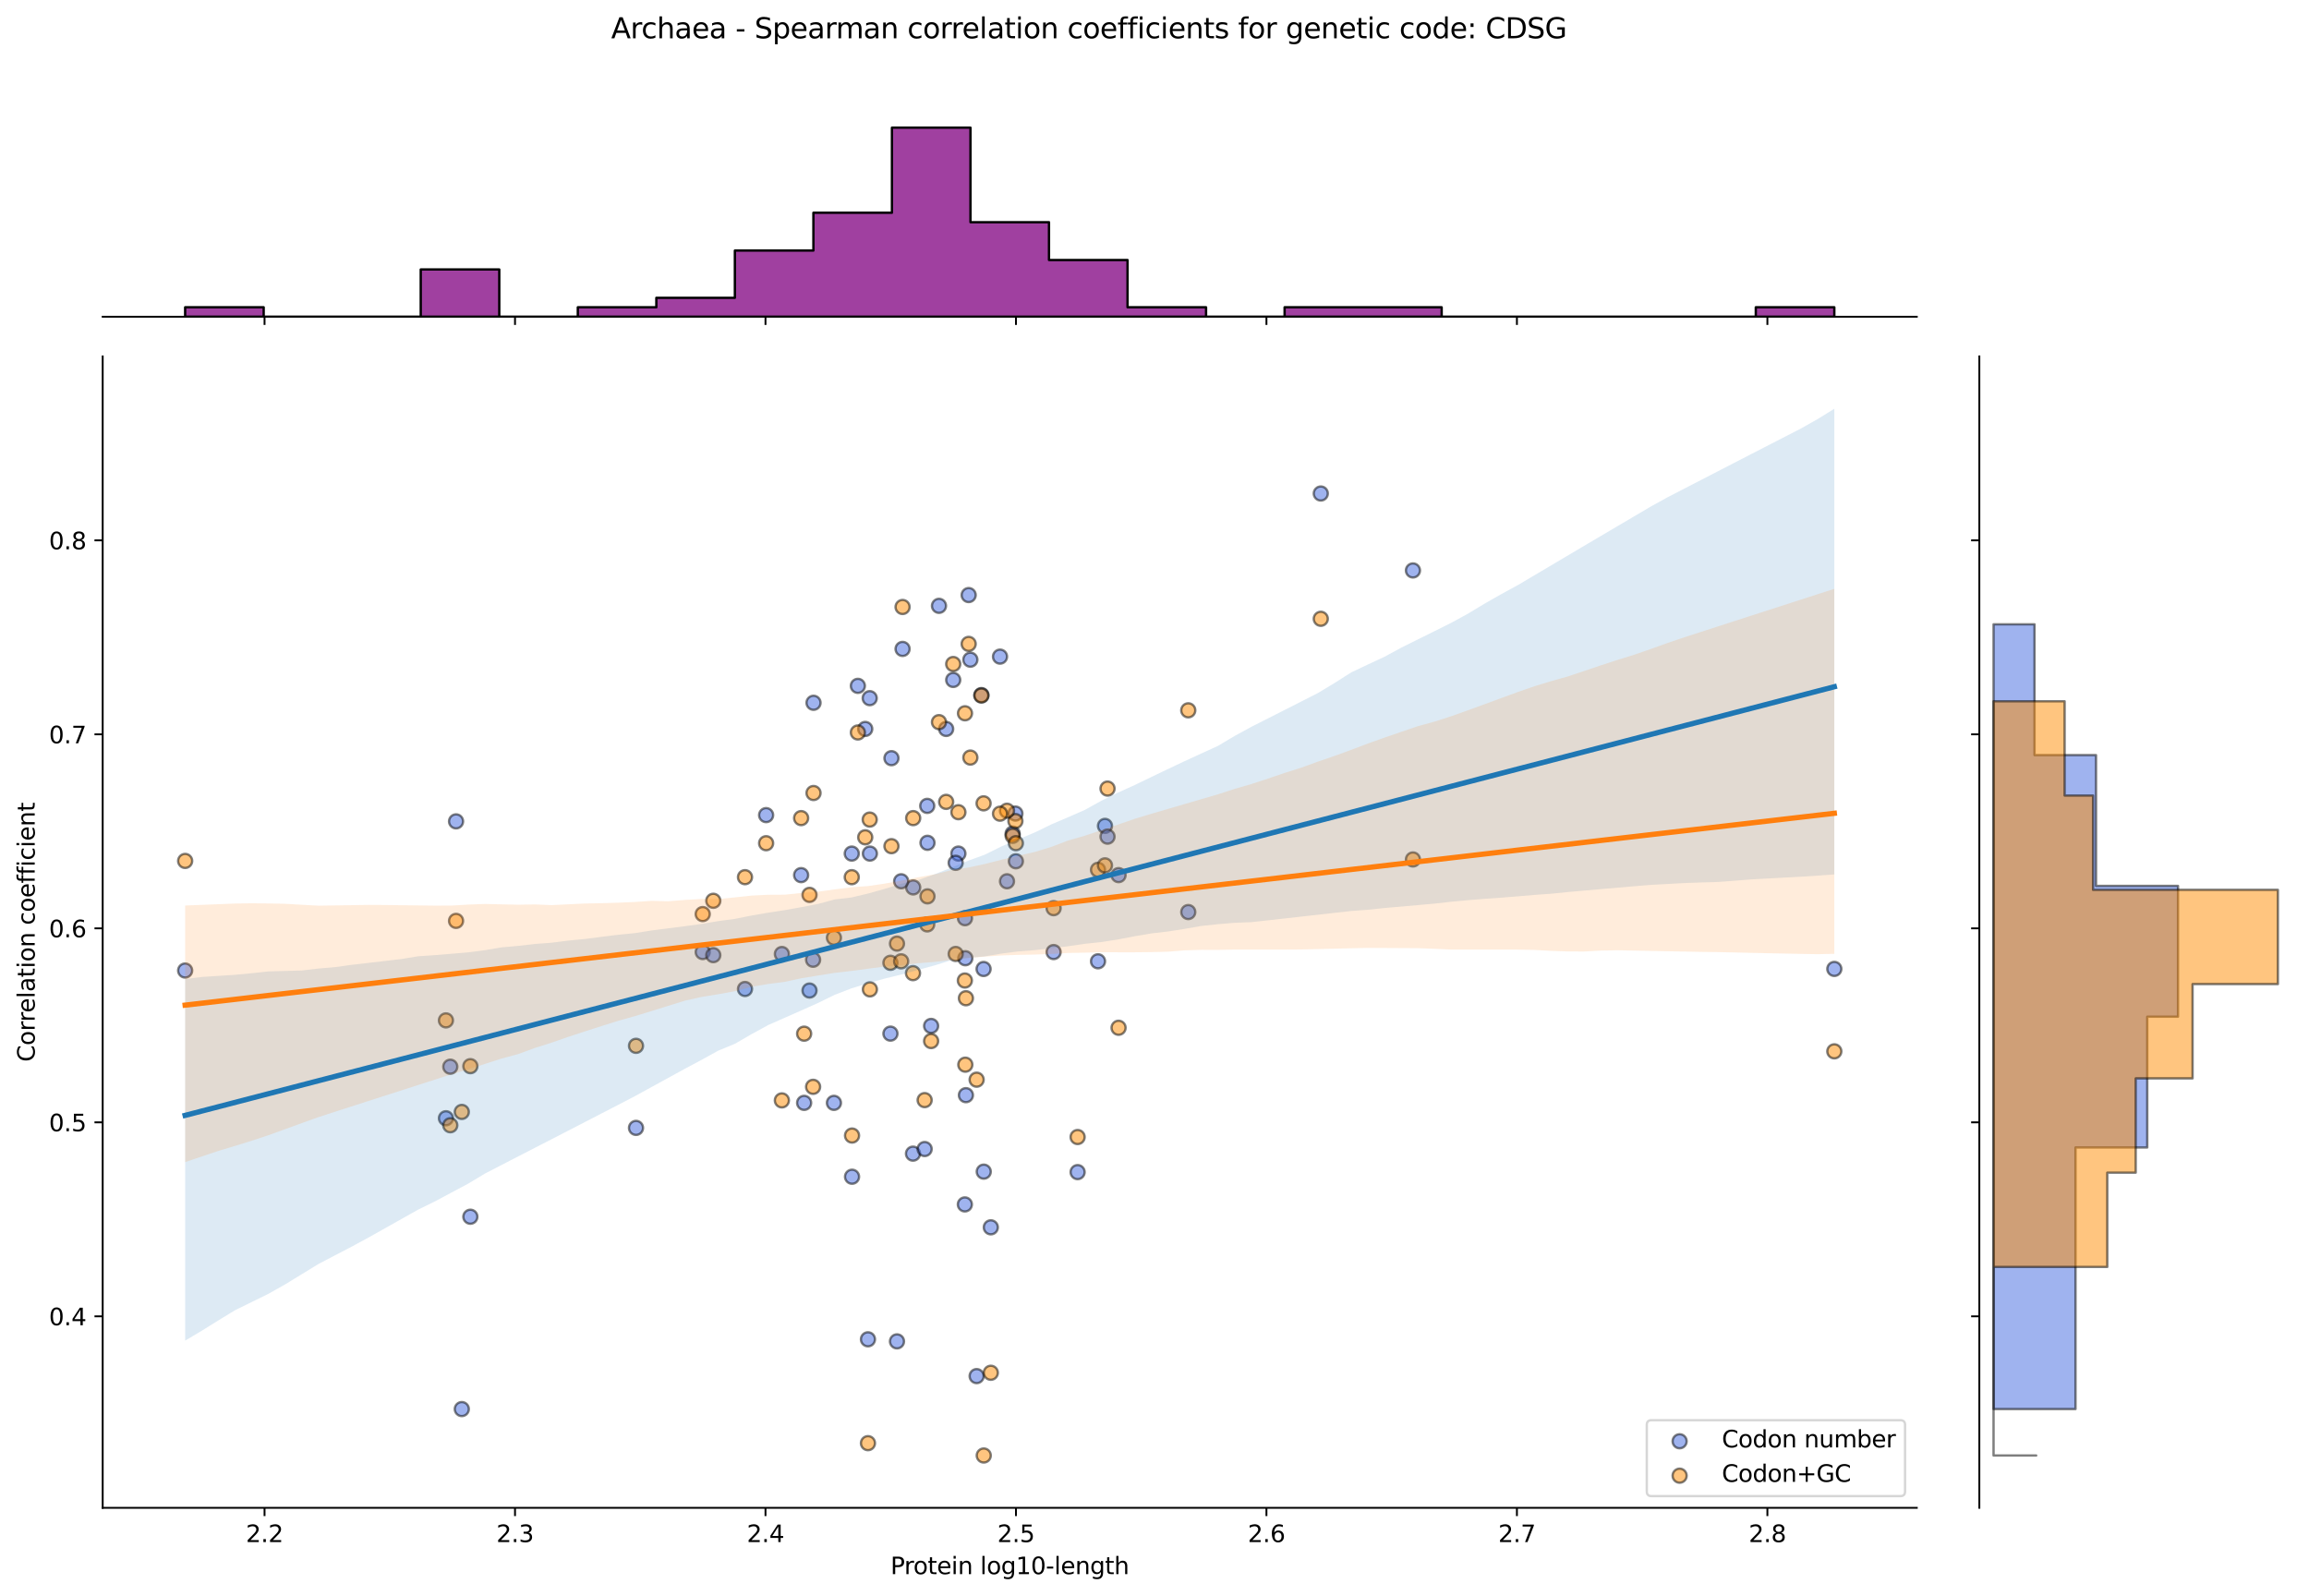 <?xml version="1.0" encoding="utf-8" standalone="no"?>
<!DOCTYPE svg PUBLIC "-//W3C//DTD SVG 1.1//EN"
  "http://www.w3.org/Graphics/SVG/1.1/DTD/svg11.dtd">
<svg xmlns:xlink="http://www.w3.org/1999/xlink" width="984.456pt" height="680.423pt" viewBox="0 0 984.456 680.423" xmlns="http://www.w3.org/2000/svg" version="1.1">
 <defs>
  <style type="text/css">*{stroke-linejoin: round; stroke-linecap: butt}</style>
 </defs>
 <g id="figure_1">
  <g id="patch_1">
   <path d="M 0 680.423 
L 984.456 680.423 
L 984.456 0 
L 0 0 
z
" style="fill: #ffffff"/>
  </g>
  <g id="axes_1">
   <g id="patch_2">
    <path d="M 43.781 642.867 
L 817.232 642.867 
L 817.232 151.966 
L 43.781 151.966 
z
" style="fill: #ffffff"/>
   </g>
   <g id="PathCollection_1">
    <defs>
     <path id="mdf5be992ce" d="M 0 3 
C 0.796 3 1.559 2.684 2.121 2.121 
C 2.684 1.559 3 0.796 3 0 
C 3 -0.796 2.684 -1.559 2.121 -2.121 
C 1.559 -2.684 0.796 -3 0 -3 
C -0.796 -3 -1.559 -2.684 -2.121 -2.121 
C -2.684 -1.559 -3 -0.796 -3 0 
C -3 0.796 -2.684 1.559 -2.121 2.121 
C -1.559 2.684 -0.796 3 0 3 
z
" style="stroke: #000000; stroke-opacity: 0.5"/>
    </defs>
    <g clip-path="url(#p7cf0ed9cd1)">
     <use xlink:href="#mdf5be992ce" x="342.846" y="470.206" style="fill: #4169e1; fill-opacity: 0.5; stroke: #000000; stroke-opacity: 0.5"/>
     <use xlink:href="#mdf5be992ce" x="368.895" y="310.785" style="fill: #4169e1; fill-opacity: 0.5; stroke: #000000; stroke-opacity: 0.5"/>
     <use xlink:href="#mdf5be992ce" x="380.077" y="323.25" style="fill: #4169e1; fill-opacity: 0.5; stroke: #000000; stroke-opacity: 0.5"/>
     <use xlink:href="#mdf5be992ce" x="379.645" y="440.684" style="fill: #4169e1; fill-opacity: 0.5; stroke: #000000; stroke-opacity: 0.5"/>
     <use xlink:href="#mdf5be992ce" x="408.621" y="363.925" style="fill: #4169e1; fill-opacity: 0.5; stroke: #000000; stroke-opacity: 0.5"/>
     <use xlink:href="#mdf5be992ce" x="317.634" y="421.658" style="fill: #4169e1; fill-opacity: 0.5; stroke: #000000; stroke-opacity: 0.5"/>
     <use xlink:href="#mdf5be992ce" x="419.358" y="413.13" style="fill: #4169e1; fill-opacity: 0.5; stroke: #000000; stroke-opacity: 0.5"/>
     <use xlink:href="#mdf5be992ce" x="389.341" y="378.359" style="fill: #4169e1; fill-opacity: 0.5; stroke: #000000; stroke-opacity: 0.5"/>
     <use xlink:href="#mdf5be992ce" x="602.416" y="243.211" style="fill: #4169e1; fill-opacity: 0.5; stroke: #000000; stroke-opacity: 0.5"/>
     <use xlink:href="#mdf5be992ce" x="196.892" y="600.757" style="fill: #4169e1; fill-opacity: 0.5; stroke: #000000; stroke-opacity: 0.5"/>
     <use xlink:href="#mdf5be992ce" x="271.167" y="480.877" style="fill: #4169e1; fill-opacity: 0.5; stroke: #000000; stroke-opacity: 0.5"/>
     <use xlink:href="#mdf5be992ce" x="432.925" y="346.868" style="fill: #4169e1; fill-opacity: 0.5; stroke: #000000; stroke-opacity: 0.5"/>
     <use xlink:href="#mdf5be992ce" x="333.357" y="406.738" style="fill: #4169e1; fill-opacity: 0.5; stroke: #000000; stroke-opacity: 0.5"/>
     <use xlink:href="#mdf5be992ce" x="363.273" y="501.697" style="fill: #4169e1; fill-opacity: 0.5; stroke: #000000; stroke-opacity: 0.5"/>
     <use xlink:href="#mdf5be992ce" x="411.374" y="513.506" style="fill: #4169e1; fill-opacity: 0.5; stroke: #000000; stroke-opacity: 0.5"/>
     <use xlink:href="#mdf5be992ce" x="365.755" y="292.415" style="fill: #4169e1; fill-opacity: 0.5; stroke: #000000; stroke-opacity: 0.5"/>
     <use xlink:href="#mdf5be992ce" x="345.141" y="422.314" style="fill: #4169e1; fill-opacity: 0.5; stroke: #000000; stroke-opacity: 0.5"/>
     <use xlink:href="#mdf5be992ce" x="476.909" y="373.11" style="fill: #4169e1; fill-opacity: 0.5; stroke: #000000; stroke-opacity: 0.5"/>
     <use xlink:href="#mdf5be992ce" x="341.569" y="373.11" style="fill: #4169e1; fill-opacity: 0.5; stroke: #000000; stroke-opacity: 0.5"/>
     <use xlink:href="#mdf5be992ce" x="382.434" y="571.895" style="fill: #4169e1; fill-opacity: 0.5; stroke: #000000; stroke-opacity: 0.5"/>
     <use xlink:href="#mdf5be992ce" x="418.42" y="296.351" style="fill: #4169e1; fill-opacity: 0.5; stroke: #000000; stroke-opacity: 0.5"/>
     <use xlink:href="#mdf5be992ce" x="384.82" y="276.67" style="fill: #4169e1; fill-opacity: 0.5; stroke: #000000; stroke-opacity: 0.5"/>
     <use xlink:href="#mdf5be992ce" x="370.886" y="363.925" style="fill: #4169e1; fill-opacity: 0.5; stroke: #000000; stroke-opacity: 0.5"/>
     <use xlink:href="#mdf5be992ce" x="389.261" y="491.856" style="fill: #4169e1; fill-opacity: 0.5; stroke: #000000; stroke-opacity: 0.5"/>
     <use xlink:href="#mdf5be992ce" x="563.124" y="210.408" style="fill: #4169e1; fill-opacity: 0.5; stroke: #000000; stroke-opacity: 0.5"/>
     <use xlink:href="#mdf5be992ce" x="395.439" y="359.333" style="fill: #4169e1; fill-opacity: 0.5; stroke: #000000; stroke-opacity: 0.5"/>
     <use xlink:href="#mdf5be992ce" x="407.459" y="367.862" style="fill: #4169e1; fill-opacity: 0.5; stroke: #000000; stroke-opacity: 0.5"/>
     <use xlink:href="#mdf5be992ce" x="194.444" y="350.193" style="fill: #4169e1; fill-opacity: 0.5; stroke: #000000; stroke-opacity: 0.5"/>
     <use xlink:href="#mdf5be992ce" x="468.143" y="409.849" style="fill: #4169e1; fill-opacity: 0.5; stroke: #000000; stroke-opacity: 0.5"/>
     <use xlink:href="#mdf5be992ce" x="370.81" y="297.664" style="fill: #4169e1; fill-opacity: 0.5; stroke: #000000; stroke-opacity: 0.5"/>
     <use xlink:href="#mdf5be992ce" x="782.075" y="413.097" style="fill: #4169e1; fill-opacity: 0.5; stroke: #000000; stroke-opacity: 0.5"/>
     <use xlink:href="#mdf5be992ce" x="78.938" y="413.786" style="fill: #4169e1; fill-opacity: 0.5; stroke: #000000; stroke-opacity: 0.5"/>
     <use xlink:href="#mdf5be992ce" x="395.331" y="343.588" style="fill: #4169e1; fill-opacity: 0.5; stroke: #000000; stroke-opacity: 0.5"/>
     <use xlink:href="#mdf5be992ce" x="411.825" y="466.926" style="fill: #4169e1; fill-opacity: 0.5; stroke: #000000; stroke-opacity: 0.5"/>
     <use xlink:href="#mdf5be992ce" x="384.217" y="375.734" style="fill: #4169e1; fill-opacity: 0.5; stroke: #000000; stroke-opacity: 0.5"/>
     <use xlink:href="#mdf5be992ce" x="431.75" y="355.397" style="fill: #4169e1; fill-opacity: 0.5; stroke: #000000; stroke-opacity: 0.5"/>
     <use xlink:href="#mdf5be992ce" x="355.552" y="470.206" style="fill: #4169e1; fill-opacity: 0.5; stroke: #000000; stroke-opacity: 0.5"/>
     <use xlink:href="#mdf5be992ce" x="433.131" y="367.206" style="fill: #4169e1; fill-opacity: 0.5; stroke: #000000; stroke-opacity: 0.5"/>
     <use xlink:href="#mdf5be992ce" x="413.718" y="281.262" style="fill: #4169e1; fill-opacity: 0.5; stroke: #000000; stroke-opacity: 0.5"/>
     <use xlink:href="#mdf5be992ce" x="191.984" y="454.786" style="fill: #4169e1; fill-opacity: 0.5; stroke: #000000; stroke-opacity: 0.5"/>
     <use xlink:href="#mdf5be992ce" x="299.602" y="405.913" style="fill: #4169e1; fill-opacity: 0.5; stroke: #000000; stroke-opacity: 0.5"/>
     <use xlink:href="#mdf5be992ce" x="304.114" y="407.225" style="fill: #4169e1; fill-opacity: 0.5; stroke: #000000; stroke-opacity: 0.5"/>
     <use xlink:href="#mdf5be992ce" x="400.342" y="258.3" style="fill: #4169e1; fill-opacity: 0.5; stroke: #000000; stroke-opacity: 0.5"/>
     <use xlink:href="#mdf5be992ce" x="396.987" y="437.404" style="fill: #4169e1; fill-opacity: 0.5; stroke: #000000; stroke-opacity: 0.5"/>
     <use xlink:href="#mdf5be992ce" x="506.624" y="388.855" style="fill: #4169e1; fill-opacity: 0.5; stroke: #000000; stroke-opacity: 0.5"/>
     <use xlink:href="#mdf5be992ce" x="411.57" y="408.537" style="fill: #4169e1; fill-opacity: 0.5; stroke: #000000; stroke-opacity: 0.5"/>
     <use xlink:href="#mdf5be992ce" x="406.407" y="289.893" style="fill: #4169e1; fill-opacity: 0.5; stroke: #000000; stroke-opacity: 0.5"/>
     <use xlink:href="#mdf5be992ce" x="449.215" y="405.913" style="fill: #4169e1; fill-opacity: 0.5; stroke: #000000; stroke-opacity: 0.5"/>
     <use xlink:href="#mdf5be992ce" x="363.153" y="363.925" style="fill: #4169e1; fill-opacity: 0.5; stroke: #000000; stroke-opacity: 0.5"/>
     <use xlink:href="#mdf5be992ce" x="346.85" y="299.632" style="fill: #4169e1; fill-opacity: 0.5; stroke: #000000; stroke-opacity: 0.5"/>
     <use xlink:href="#mdf5be992ce" x="471.111" y="352.116" style="fill: #4169e1; fill-opacity: 0.5; stroke: #000000; stroke-opacity: 0.5"/>
     <use xlink:href="#mdf5be992ce" x="411.431" y="391.48" style="fill: #4169e1; fill-opacity: 0.5; stroke: #000000; stroke-opacity: 0.5"/>
     <use xlink:href="#mdf5be992ce" x="459.448" y="499.729" style="fill: #4169e1; fill-opacity: 0.5; stroke: #000000; stroke-opacity: 0.5"/>
     <use xlink:href="#mdf5be992ce" x="200.539" y="518.755" style="fill: #4169e1; fill-opacity: 0.5; stroke: #000000; stroke-opacity: 0.5"/>
     <use xlink:href="#mdf5be992ce" x="190.13" y="476.767" style="fill: #4169e1; fill-opacity: 0.5; stroke: #000000; stroke-opacity: 0.5"/>
     <use xlink:href="#mdf5be992ce" x="472.205" y="356.709" style="fill: #4169e1; fill-opacity: 0.5; stroke: #000000; stroke-opacity: 0.5"/>
     <use xlink:href="#mdf5be992ce" x="394.231" y="489.888" style="fill: #4169e1; fill-opacity: 0.5; stroke: #000000; stroke-opacity: 0.5"/>
     <use xlink:href="#mdf5be992ce" x="419.429" y="499.531" style="fill: #4169e1; fill-opacity: 0.5; stroke: #000000; stroke-opacity: 0.5"/>
     <use xlink:href="#mdf5be992ce" x="429.342" y="375.734" style="fill: #4169e1; fill-opacity: 0.5; stroke: #000000; stroke-opacity: 0.5"/>
     <use xlink:href="#mdf5be992ce" x="426.364" y="279.95" style="fill: #4169e1; fill-opacity: 0.5; stroke: #000000; stroke-opacity: 0.5"/>
     <use xlink:href="#mdf5be992ce" x="346.669" y="409.193" style="fill: #4169e1; fill-opacity: 0.5; stroke: #000000; stroke-opacity: 0.5"/>
     <use xlink:href="#mdf5be992ce" x="422.44" y="523.27" style="fill: #4169e1; fill-opacity: 0.5; stroke: #000000; stroke-opacity: 0.5"/>
     <use xlink:href="#mdf5be992ce" x="326.64" y="347.524" style="fill: #4169e1; fill-opacity: 0.5; stroke: #000000; stroke-opacity: 0.5"/>
     <use xlink:href="#mdf5be992ce" x="403.4" y="310.785" style="fill: #4169e1; fill-opacity: 0.5; stroke: #000000; stroke-opacity: 0.5"/>
     <use xlink:href="#mdf5be992ce" x="413" y="253.708" style="fill: #4169e1; fill-opacity: 0.5; stroke: #000000; stroke-opacity: 0.5"/>
     <use xlink:href="#mdf5be992ce" x="370.06" y="571.014" style="fill: #4169e1; fill-opacity: 0.5; stroke: #000000; stroke-opacity: 0.5"/>
     <use xlink:href="#mdf5be992ce" x="416.397" y="586.703" style="fill: #4169e1; fill-opacity: 0.5; stroke: #000000; stroke-opacity: 0.5"/>
    </g>
   </g>
   <g id="PathCollection_2">
    <defs>
     <path id="m6cd31c7331" d="M 0 3 
C 0.796 3 1.559 2.684 2.121 2.121 
C 2.684 1.559 3 0.796 3 0 
C 3 -0.796 2.684 -1.559 2.121 -2.121 
C 1.559 -2.684 0.796 -3 0 -3 
C -0.796 -3 -1.559 -2.684 -2.121 -2.121 
C -2.684 -1.559 -3 -0.796 -3 0 
C -3 0.796 -2.684 1.559 -2.121 2.121 
C -1.559 2.684 -0.796 3 0 3 
z
" style="stroke: #000000; stroke-opacity: 0.5"/>
    </defs>
    <g clip-path="url(#p7cf0ed9cd1)">
     <use xlink:href="#m6cd31c7331" x="342.846" y="440.708" style="fill: #ff8c00; fill-opacity: 0.5; stroke: #000000; stroke-opacity: 0.5"/>
     <use xlink:href="#m6cd31c7331" x="368.895" y="356.986" style="fill: #ff8c00; fill-opacity: 0.5; stroke: #000000; stroke-opacity: 0.5"/>
     <use xlink:href="#m6cd31c7331" x="380.077" y="360.762" style="fill: #ff8c00; fill-opacity: 0.5; stroke: #000000; stroke-opacity: 0.5"/>
     <use xlink:href="#m6cd31c7331" x="379.645" y="410.492" style="fill: #ff8c00; fill-opacity: 0.5; stroke: #000000; stroke-opacity: 0.5"/>
     <use xlink:href="#m6cd31c7331" x="408.621" y="346.284" style="fill: #ff8c00; fill-opacity: 0.5; stroke: #000000; stroke-opacity: 0.5"/>
     <use xlink:href="#m6cd31c7331" x="317.634" y="373.982" style="fill: #ff8c00; fill-opacity: 0.5; stroke: #000000; stroke-opacity: 0.5"/>
     <use xlink:href="#m6cd31c7331" x="419.358" y="342.507" style="fill: #ff8c00; fill-opacity: 0.5; stroke: #000000; stroke-opacity: 0.5"/>
     <use xlink:href="#m6cd31c7331" x="389.341" y="348.802" style="fill: #ff8c00; fill-opacity: 0.5; stroke: #000000; stroke-opacity: 0.5"/>
     <use xlink:href="#m6cd31c7331" x="602.416" y="366.428" style="fill: #ff8c00; fill-opacity: 0.5; stroke: #000000; stroke-opacity: 0.5"/>
     <use xlink:href="#m6cd31c7331" x="196.892" y="474.069" style="fill: #ff8c00; fill-opacity: 0.5; stroke: #000000; stroke-opacity: 0.5"/>
     <use xlink:href="#m6cd31c7331" x="271.167" y="445.89" style="fill: #ff8c00; fill-opacity: 0.5; stroke: #000000; stroke-opacity: 0.5"/>
     <use xlink:href="#m6cd31c7331" x="432.925" y="350.061" style="fill: #ff8c00; fill-opacity: 0.5; stroke: #000000; stroke-opacity: 0.5"/>
     <use xlink:href="#m6cd31c7331" x="333.357" y="469.156" style="fill: #ff8c00; fill-opacity: 0.5; stroke: #000000; stroke-opacity: 0.5"/>
     <use xlink:href="#m6cd31c7331" x="363.273" y="484.142" style="fill: #ff8c00; fill-opacity: 0.5; stroke: #000000; stroke-opacity: 0.5"/>
     <use xlink:href="#m6cd31c7331" x="411.374" y="418.046" style="fill: #ff8c00; fill-opacity: 0.5; stroke: #000000; stroke-opacity: 0.5"/>
     <use xlink:href="#m6cd31c7331" x="365.755" y="312.292" style="fill: #ff8c00; fill-opacity: 0.5; stroke: #000000; stroke-opacity: 0.5"/>
     <use xlink:href="#m6cd31c7331" x="345.141" y="381.536" style="fill: #ff8c00; fill-opacity: 0.5; stroke: #000000; stroke-opacity: 0.5"/>
     <use xlink:href="#m6cd31c7331" x="476.909" y="438.19" style="fill: #ff8c00; fill-opacity: 0.5; stroke: #000000; stroke-opacity: 0.5"/>
     <use xlink:href="#m6cd31c7331" x="341.569" y="348.802" style="fill: #ff8c00; fill-opacity: 0.5; stroke: #000000; stroke-opacity: 0.5"/>
     <use xlink:href="#m6cd31c7331" x="382.434" y="402.309" style="fill: #ff8c00; fill-opacity: 0.5; stroke: #000000; stroke-opacity: 0.5"/>
     <use xlink:href="#m6cd31c7331" x="418.42" y="296.555" style="fill: #ff8c00; fill-opacity: 0.5; stroke: #000000; stroke-opacity: 0.5"/>
     <use xlink:href="#m6cd31c7331" x="384.82" y="258.785" style="fill: #ff8c00; fill-opacity: 0.5; stroke: #000000; stroke-opacity: 0.5"/>
     <use xlink:href="#m6cd31c7331" x="370.886" y="421.823" style="fill: #ff8c00; fill-opacity: 0.5; stroke: #000000; stroke-opacity: 0.5"/>
     <use xlink:href="#m6cd31c7331" x="389.261" y="414.898" style="fill: #ff8c00; fill-opacity: 0.5; stroke: #000000; stroke-opacity: 0.5"/>
     <use xlink:href="#m6cd31c7331" x="563.124" y="263.821" style="fill: #ff8c00; fill-opacity: 0.5; stroke: #000000; stroke-opacity: 0.5"/>
     <use xlink:href="#m6cd31c7331" x="395.439" y="382.165" style="fill: #ff8c00; fill-opacity: 0.5; stroke: #000000; stroke-opacity: 0.5"/>
     <use xlink:href="#m6cd31c7331" x="407.459" y="406.715" style="fill: #ff8c00; fill-opacity: 0.5; stroke: #000000; stroke-opacity: 0.5"/>
     <use xlink:href="#m6cd31c7331" x="194.444" y="392.618" style="fill: #ff8c00; fill-opacity: 0.5; stroke: #000000; stroke-opacity: 0.5"/>
     <use xlink:href="#m6cd31c7331" x="468.143" y="370.834" style="fill: #ff8c00; fill-opacity: 0.5; stroke: #000000; stroke-opacity: 0.5"/>
     <use xlink:href="#m6cd31c7331" x="370.81" y="349.432" style="fill: #ff8c00; fill-opacity: 0.5; stroke: #000000; stroke-opacity: 0.5"/>
     <use xlink:href="#m6cd31c7331" x="782.075" y="448.242" style="fill: #ff8c00; fill-opacity: 0.5; stroke: #000000; stroke-opacity: 0.5"/>
     <use xlink:href="#m6cd31c7331" x="78.938" y="367.057" style="fill: #ff8c00; fill-opacity: 0.5; stroke: #000000; stroke-opacity: 0.5"/>
     <use xlink:href="#m6cd31c7331" x="395.331" y="394.125" style="fill: #ff8c00; fill-opacity: 0.5; stroke: #000000; stroke-opacity: 0.5"/>
     <use xlink:href="#m6cd31c7331" x="411.825" y="425.6" style="fill: #ff8c00; fill-opacity: 0.5; stroke: #000000; stroke-opacity: 0.5"/>
     <use xlink:href="#m6cd31c7331" x="384.217" y="409.863" style="fill: #ff8c00; fill-opacity: 0.5; stroke: #000000; stroke-opacity: 0.5"/>
     <use xlink:href="#m6cd31c7331" x="431.75" y="356.356" style="fill: #ff8c00; fill-opacity: 0.5; stroke: #000000; stroke-opacity: 0.5"/>
     <use xlink:href="#m6cd31c7331" x="355.552" y="399.791" style="fill: #ff8c00; fill-opacity: 0.5; stroke: #000000; stroke-opacity: 0.5"/>
     <use xlink:href="#m6cd31c7331" x="433.131" y="359.503" style="fill: #ff8c00; fill-opacity: 0.5; stroke: #000000; stroke-opacity: 0.5"/>
     <use xlink:href="#m6cd31c7331" x="413.718" y="322.993" style="fill: #ff8c00; fill-opacity: 0.5; stroke: #000000; stroke-opacity: 0.5"/>
     <use xlink:href="#m6cd31c7331" x="191.984" y="479.749" style="fill: #ff8c00; fill-opacity: 0.5; stroke: #000000; stroke-opacity: 0.5"/>
     <use xlink:href="#m6cd31c7331" x="299.602" y="389.719" style="fill: #ff8c00; fill-opacity: 0.5; stroke: #000000; stroke-opacity: 0.5"/>
     <use xlink:href="#m6cd31c7331" x="304.114" y="384.054" style="fill: #ff8c00; fill-opacity: 0.5; stroke: #000000; stroke-opacity: 0.5"/>
     <use xlink:href="#m6cd31c7331" x="400.342" y="307.885" style="fill: #ff8c00; fill-opacity: 0.5; stroke: #000000; stroke-opacity: 0.5"/>
     <use xlink:href="#m6cd31c7331" x="396.987" y="443.855" style="fill: #ff8c00; fill-opacity: 0.5; stroke: #000000; stroke-opacity: 0.5"/>
     <use xlink:href="#m6cd31c7331" x="506.624" y="302.849" style="fill: #ff8c00; fill-opacity: 0.5; stroke: #000000; stroke-opacity: 0.5"/>
     <use xlink:href="#m6cd31c7331" x="411.57" y="453.927" style="fill: #ff8c00; fill-opacity: 0.5; stroke: #000000; stroke-opacity: 0.5"/>
     <use xlink:href="#m6cd31c7331" x="406.407" y="283.106" style="fill: #ff8c00; fill-opacity: 0.5; stroke: #000000; stroke-opacity: 0.5"/>
     <use xlink:href="#m6cd31c7331" x="449.215" y="387.201" style="fill: #ff8c00; fill-opacity: 0.5; stroke: #000000; stroke-opacity: 0.5"/>
     <use xlink:href="#m6cd31c7331" x="363.153" y="373.982" style="fill: #ff8c00; fill-opacity: 0.5; stroke: #000000; stroke-opacity: 0.5"/>
     <use xlink:href="#m6cd31c7331" x="346.85" y="338.101" style="fill: #ff8c00; fill-opacity: 0.5; stroke: #000000; stroke-opacity: 0.5"/>
     <use xlink:href="#m6cd31c7331" x="471.111" y="368.946" style="fill: #ff8c00; fill-opacity: 0.5; stroke: #000000; stroke-opacity: 0.5"/>
     <use xlink:href="#m6cd31c7331" x="411.431" y="304.108" style="fill: #ff8c00; fill-opacity: 0.5; stroke: #000000; stroke-opacity: 0.5"/>
     <use xlink:href="#m6cd31c7331" x="459.448" y="484.772" style="fill: #ff8c00; fill-opacity: 0.5; stroke: #000000; stroke-opacity: 0.5"/>
     <use xlink:href="#m6cd31c7331" x="200.539" y="454.556" style="fill: #ff8c00; fill-opacity: 0.5; stroke: #000000; stroke-opacity: 0.5"/>
     <use xlink:href="#m6cd31c7331" x="190.13" y="435.042" style="fill: #ff8c00; fill-opacity: 0.5; stroke: #000000; stroke-opacity: 0.5"/>
     <use xlink:href="#m6cd31c7331" x="472.205" y="336.212" style="fill: #ff8c00; fill-opacity: 0.5; stroke: #000000; stroke-opacity: 0.5"/>
     <use xlink:href="#m6cd31c7331" x="394.231" y="469.034" style="fill: #ff8c00; fill-opacity: 0.5; stroke: #000000; stroke-opacity: 0.5"/>
     <use xlink:href="#m6cd31c7331" x="419.429" y="620.553" style="fill: #ff8c00; fill-opacity: 0.5; stroke: #000000; stroke-opacity: 0.5"/>
     <use xlink:href="#m6cd31c7331" x="429.342" y="345.655" style="fill: #ff8c00; fill-opacity: 0.5; stroke: #000000; stroke-opacity: 0.5"/>
     <use xlink:href="#m6cd31c7331" x="426.364" y="346.914" style="fill: #ff8c00; fill-opacity: 0.5; stroke: #000000; stroke-opacity: 0.5"/>
     <use xlink:href="#m6cd31c7331" x="346.669" y="463.369" style="fill: #ff8c00; fill-opacity: 0.5; stroke: #000000; stroke-opacity: 0.5"/>
     <use xlink:href="#m6cd31c7331" x="422.44" y="585.279" style="fill: #ff8c00; fill-opacity: 0.5; stroke: #000000; stroke-opacity: 0.5"/>
     <use xlink:href="#m6cd31c7331" x="326.64" y="359.503" style="fill: #ff8c00; fill-opacity: 0.5; stroke: #000000; stroke-opacity: 0.5"/>
     <use xlink:href="#m6cd31c7331" x="403.4" y="341.878" style="fill: #ff8c00; fill-opacity: 0.5; stroke: #000000; stroke-opacity: 0.5"/>
     <use xlink:href="#m6cd31c7331" x="413" y="274.522" style="fill: #ff8c00; fill-opacity: 0.5; stroke: #000000; stroke-opacity: 0.5"/>
     <use xlink:href="#m6cd31c7331" x="370.06" y="615.292" style="fill: #ff8c00; fill-opacity: 0.5; stroke: #000000; stroke-opacity: 0.5"/>
     <use xlink:href="#m6cd31c7331" x="416.397" y="460.321" style="fill: #ff8c00; fill-opacity: 0.5; stroke: #000000; stroke-opacity: 0.5"/>
    </g>
   </g>
   <g id="PolyCollection_1">
    <path d="M 78.938 417.41 
L 78.938 571.579 
L 86.04 567.349 
L 93.143 562.918 
L 100.245 558.597 
L 107.348 555.11 
L 114.45 551.607 
L 121.552 547.613 
L 128.655 543.265 
L 135.757 538.915 
L 142.86 535.198 
L 149.962 531.5 
L 157.064 527.65 
L 164.167 523.664 
L 171.269 519.67 
L 178.372 515.674 
L 185.474 512.192 
L 192.576 508.397 
L 199.679 504.614 
L 206.781 500.339 
L 213.884 496.671 
L 220.986 493.005 
L 228.088 489.354 
L 235.191 485.701 
L 242.293 482.041 
L 249.396 478.377 
L 256.498 474.702 
L 263.6 471.043 
L 270.703 467.342 
L 277.805 463.451 
L 284.908 459.552 
L 292.01 455.664 
L 299.112 451.875 
L 306.215 447.955 
L 313.317 445.028 
L 320.419 440.911 
L 327.522 437.039 
L 334.624 433.897 
L 341.727 430.772 
L 348.829 427.583 
L 355.931 424.116 
L 363.034 421.383 
L 370.136 419.184 
L 377.239 417.211 
L 384.341 415.478 
L 391.443 413.526 
L 398.546 411.581 
L 405.648 409.347 
L 412.751 408.381 
L 419.853 407.757 
L 426.955 406.563 
L 434.058 405.644 
L 441.16 405.096 
L 448.263 404.262 
L 455.365 403.436 
L 462.467 402.398 
L 469.57 401.644 
L 476.672 400.538 
L 483.775 399.17 
L 490.877 397.967 
L 497.979 397.145 
L 505.082 396.031 
L 512.184 394.784 
L 519.287 394.028 
L 526.389 393.439 
L 533.491 393.164 
L 540.594 392.384 
L 547.696 391.588 
L 554.799 390.792 
L 561.901 389.995 
L 569.003 389.199 
L 576.106 388.402 
L 583.208 387.884 
L 590.31 387.136 
L 597.413 386.512 
L 604.515 385.886 
L 611.618 385.258 
L 618.72 384.454 
L 625.822 383.787 
L 632.925 383.227 
L 640.027 382.728 
L 647.13 382.157 
L 654.232 381.541 
L 661.334 381.042 
L 668.437 380.322 
L 675.539 379.69 
L 682.642 379.073 
L 689.744 378.456 
L 696.846 377.839 
L 703.949 377.266 
L 711.051 376.879 
L 718.154 376.493 
L 725.256 376.241 
L 732.358 376.036 
L 739.461 375.505 
L 746.563 374.944 
L 753.666 374.553 
L 760.768 374.169 
L 767.87 373.786 
L 774.973 373.31 
L 782.075 372.817 
L 782.075 174.279 
L 782.075 174.279 
L 774.973 178.668 
L 767.87 182.676 
L 760.768 186.331 
L 753.666 189.986 
L 746.563 193.641 
L 739.461 197.303 
L 732.358 200.97 
L 725.256 204.637 
L 718.154 208.303 
L 711.051 211.97 
L 703.949 215.893 
L 696.846 220.079 
L 689.744 224.264 
L 682.642 228.45 
L 675.539 232.637 
L 668.437 236.844 
L 661.334 241.052 
L 654.232 245.259 
L 647.13 249.466 
L 640.027 253.336 
L 632.925 257.389 
L 625.822 261.674 
L 618.72 265.542 
L 611.618 269.087 
L 604.515 272.616 
L 597.413 276.145 
L 590.31 280.004 
L 583.208 283.307 
L 576.106 286.675 
L 569.003 291.195 
L 561.901 295.482 
L 554.799 299.09 
L 547.696 302.699 
L 540.594 306.301 
L 533.491 309.895 
L 526.389 313.781 
L 519.287 318.007 
L 512.184 321.252 
L 505.082 324.517 
L 497.979 327.871 
L 490.877 331.274 
L 483.775 334.71 
L 476.672 337.925 
L 469.57 341.407 
L 462.467 345.331 
L 455.365 348.437 
L 448.263 351.478 
L 441.16 354.926 
L 434.058 357.888 
L 426.955 360.881 
L 419.853 364.403 
L 412.751 366.981 
L 405.648 369.901 
L 398.546 372.696 
L 391.443 375.229 
L 384.341 376.754 
L 377.239 378.959 
L 370.136 380.947 
L 363.034 382.642 
L 355.931 383.462 
L 348.829 385.383 
L 341.727 386.76 
L 334.624 388.033 
L 327.522 389.117 
L 320.419 390.346 
L 313.317 391.763 
L 306.215 392.717 
L 299.112 393.919 
L 292.01 394.886 
L 284.908 395.795 
L 277.805 396.704 
L 270.703 397.835 
L 263.6 398.52 
L 256.498 399.422 
L 249.396 400.332 
L 242.293 401.017 
L 235.191 401.931 
L 228.088 402.456 
L 220.986 403.272 
L 213.884 403.907 
L 206.781 405.099 
L 199.679 406.029 
L 192.576 406.63 
L 185.474 407.218 
L 178.372 407.696 
L 171.269 408.868 
L 164.167 409.702 
L 157.064 410.531 
L 149.962 411.349 
L 142.86 412.344 
L 135.757 412.939 
L 128.655 413.779 
L 121.552 413.966 
L 114.45 414.154 
L 107.348 414.931 
L 100.245 415.602 
L 93.143 416.063 
L 86.04 416.534 
L 78.938 417.41 
z
" clip-path="url(#p7cf0ed9cd1)" style="fill: #1f77b4; fill-opacity: 0.15"/>
   </g>
   <g id="PolyCollection_2">
    <path d="M 78.938 386.07 
L 78.938 495.462 
L 86.04 493.066 
L 93.143 490.67 
L 100.245 488.551 
L 107.348 486.339 
L 114.45 483.995 
L 121.552 481.427 
L 128.655 478.836 
L 135.757 476.293 
L 142.86 473.981 
L 149.962 471.697 
L 157.064 469.413 
L 164.167 467.129 
L 171.269 464.845 
L 178.372 462.561 
L 185.474 460.277 
L 192.576 457.993 
L 199.679 455.887 
L 206.781 453.591 
L 213.884 451.302 
L 220.986 449.384 
L 228.088 446.779 
L 235.191 444.533 
L 242.293 442.058 
L 249.396 439.727 
L 256.498 437.451 
L 263.6 435.211 
L 270.703 433.226 
L 277.805 431.057 
L 284.908 428.83 
L 292.01 426.637 
L 299.112 425.045 
L 306.215 423.898 
L 313.317 422.601 
L 320.419 420.717 
L 327.522 419.52 
L 334.624 418.585 
L 341.727 417.069 
L 348.829 415.908 
L 355.931 414.774 
L 363.034 413.95 
L 370.136 413.004 
L 377.239 412.07 
L 384.341 411.483 
L 391.443 410.672 
L 398.546 410.111 
L 405.648 409.252 
L 412.751 408.452 
L 419.853 407.868 
L 426.955 407.358 
L 434.058 407.118 
L 441.16 406.975 
L 448.263 406.709 
L 455.365 406.298 
L 462.467 406.168 
L 469.57 405.976 
L 476.672 406.004 
L 483.775 406.007 
L 490.877 405.938 
L 497.979 405.757 
L 505.082 405.18 
L 512.184 404.976 
L 519.287 404.993 
L 526.389 404.856 
L 533.491 404.857 
L 540.594 404.858 
L 547.696 404.856 
L 554.799 404.812 
L 561.901 404.645 
L 569.003 404.474 
L 576.106 404.305 
L 583.208 404.147 
L 590.31 404.186 
L 597.413 404.224 
L 604.515 404.262 
L 611.618 404.52 
L 618.72 404.855 
L 625.822 404.865 
L 632.925 404.871 
L 640.027 404.872 
L 647.13 404.873 
L 654.232 405.01 
L 661.334 405.396 
L 668.437 405.648 
L 675.539 405.67 
L 682.642 405.266 
L 689.744 405.146 
L 696.846 405.285 
L 703.949 405.424 
L 711.051 405.562 
L 718.154 405.701 
L 725.256 405.84 
L 732.358 405.927 
L 739.461 406.077 
L 746.563 406.248 
L 753.666 406.406 
L 760.768 406.548 
L 767.87 406.691 
L 774.973 406.817 
L 782.075 406.661 
L 782.075 251.044 
L 782.075 251.044 
L 774.973 253.338 
L 767.87 255.632 
L 760.768 257.926 
L 753.666 260.219 
L 746.563 262.513 
L 739.461 264.809 
L 732.358 267.106 
L 725.256 269.402 
L 718.154 271.699 
L 711.051 274.107 
L 703.949 276.647 
L 696.846 279.126 
L 689.744 281.324 
L 682.642 283.631 
L 675.539 286.042 
L 668.437 288.421 
L 661.334 290.406 
L 654.232 292.574 
L 647.13 295.037 
L 640.027 297.641 
L 632.925 300.246 
L 625.822 302.85 
L 618.72 305.368 
L 611.618 307.667 
L 604.515 309.609 
L 597.413 312.035 
L 590.31 314.476 
L 583.208 316.995 
L 576.106 319.698 
L 569.003 322.292 
L 561.901 324.715 
L 554.799 327.301 
L 547.696 329.547 
L 540.594 331.966 
L 533.491 334.287 
L 526.389 336.342 
L 519.287 338.656 
L 512.184 340.731 
L 505.082 342.806 
L 497.979 344.881 
L 490.877 346.965 
L 483.775 349.109 
L 476.672 351.569 
L 469.57 353.94 
L 462.467 356.335 
L 455.365 358.36 
L 448.263 361.066 
L 441.16 363.237 
L 434.058 364.845 
L 426.955 366.556 
L 419.853 368.368 
L 412.751 369.896 
L 405.648 370.991 
L 398.546 372.742 
L 391.443 374.03 
L 384.341 375.452 
L 377.239 376.721 
L 370.136 377.773 
L 363.034 378.282 
L 355.931 379.185 
L 348.829 380.165 
L 341.727 380.703 
L 334.624 381.447 
L 327.522 381.489 
L 320.419 381.835 
L 313.317 382.593 
L 306.215 383.317 
L 299.112 383.282 
L 292.01 383.682 
L 284.908 384.251 
L 277.805 384.078 
L 270.703 384.555 
L 263.6 384.859 
L 256.498 385.073 
L 249.396 385.214 
L 242.293 385.555 
L 235.191 385.897 
L 228.088 385.609 
L 220.986 385.729 
L 213.884 385.574 
L 206.781 385.409 
L 199.679 385.669 
L 192.576 386.086 
L 185.474 386.115 
L 178.372 386.027 
L 171.269 385.939 
L 164.167 385.851 
L 157.064 385.808 
L 149.962 385.917 
L 142.86 386.026 
L 135.757 386.134 
L 128.655 385.745 
L 121.552 385.333 
L 114.45 385.198 
L 107.348 385.109 
L 100.245 385.23 
L 93.143 385.51 
L 86.04 385.79 
L 78.938 386.07 
z
" clip-path="url(#p7cf0ed9cd1)" style="fill: #ff7f0e; fill-opacity: 0.15"/>
   </g>
   <g id="matplotlib.axis_1">
    <g id="xtick_1">
     <g id="line2d_1">
      <defs>
       <path id="mcbbb493da5" d="M 0 0 
L 0 3.5 
" style="stroke: #000000; stroke-width: 0.8"/>
      </defs>
      <g>
       <use xlink:href="#mcbbb493da5" x="112.79" y="642.867" style="stroke: #000000; stroke-width: 0.8"/>
      </g>
     </g>
     <g id="text_1">
      <!-- 2.2 -->
      <g transform="translate(104.838 657.465) scale(0.1 -0.1)">
       <defs>
        <path id="DejaVuSans-32" d="M 1228 531 
L 3431 531 
L 3431 0 
L 469 0 
L 469 531 
Q 828 903 1448 1529 
Q 2069 2156 2228 2338 
Q 2531 2678 2651 2914 
Q 2772 3150 2772 3378 
Q 2772 3750 2511 3984 
Q 2250 4219 1831 4219 
Q 1534 4219 1204 4116 
Q 875 4013 500 3803 
L 500 4441 
Q 881 4594 1212 4672 
Q 1544 4750 1819 4750 
Q 2544 4750 2975 4387 
Q 3406 4025 3406 3419 
Q 3406 3131 3298 2873 
Q 3191 2616 2906 2266 
Q 2828 2175 2409 1742 
Q 1991 1309 1228 531 
z
" transform="scale(0.016)"/>
        <path id="DejaVuSans-2e" d="M 684 794 
L 1344 794 
L 1344 0 
L 684 0 
L 684 794 
z
" transform="scale(0.016)"/>
       </defs>
       <use xlink:href="#DejaVuSans-32"/>
       <use xlink:href="#DejaVuSans-2e" x="63.623"/>
       <use xlink:href="#DejaVuSans-32" x="95.41"/>
      </g>
     </g>
    </g>
    <g id="xtick_2">
     <g id="line2d_2">
      <g>
       <use xlink:href="#mcbbb493da5" x="219.581" y="642.867" style="stroke: #000000; stroke-width: 0.8"/>
      </g>
     </g>
     <g id="text_2">
      <!-- 2.3 -->
      <g transform="translate(211.63 657.465) scale(0.1 -0.1)">
       <defs>
        <path id="DejaVuSans-33" d="M 2597 2516 
Q 3050 2419 3304 2112 
Q 3559 1806 3559 1356 
Q 3559 666 3084 287 
Q 2609 -91 1734 -91 
Q 1441 -91 1130 -33 
Q 819 25 488 141 
L 488 750 
Q 750 597 1062 519 
Q 1375 441 1716 441 
Q 2309 441 2620 675 
Q 2931 909 2931 1356 
Q 2931 1769 2642 2001 
Q 2353 2234 1838 2234 
L 1294 2234 
L 1294 2753 
L 1863 2753 
Q 2328 2753 2575 2939 
Q 2822 3125 2822 3475 
Q 2822 3834 2567 4026 
Q 2313 4219 1838 4219 
Q 1578 4219 1281 4162 
Q 984 4106 628 3988 
L 628 4550 
Q 988 4650 1302 4700 
Q 1616 4750 1894 4750 
Q 2613 4750 3031 4423 
Q 3450 4097 3450 3541 
Q 3450 3153 3228 2886 
Q 3006 2619 2597 2516 
z
" transform="scale(0.016)"/>
       </defs>
       <use xlink:href="#DejaVuSans-32"/>
       <use xlink:href="#DejaVuSans-2e" x="63.623"/>
       <use xlink:href="#DejaVuSans-33" x="95.41"/>
      </g>
     </g>
    </g>
    <g id="xtick_3">
     <g id="line2d_3">
      <g>
       <use xlink:href="#mcbbb493da5" x="326.373" y="642.867" style="stroke: #000000; stroke-width: 0.8"/>
      </g>
     </g>
     <g id="text_3">
      <!-- 2.4 -->
      <g transform="translate(318.421 657.465) scale(0.1 -0.1)">
       <defs>
        <path id="DejaVuSans-34" d="M 2419 4116 
L 825 1625 
L 2419 1625 
L 2419 4116 
z
M 2253 4666 
L 3047 4666 
L 3047 1625 
L 3713 1625 
L 3713 1100 
L 3047 1100 
L 3047 0 
L 2419 0 
L 2419 1100 
L 313 1100 
L 313 1709 
L 2253 4666 
z
" transform="scale(0.016)"/>
       </defs>
       <use xlink:href="#DejaVuSans-32"/>
       <use xlink:href="#DejaVuSans-2e" x="63.623"/>
       <use xlink:href="#DejaVuSans-34" x="95.41"/>
      </g>
     </g>
    </g>
    <g id="xtick_4">
     <g id="line2d_4">
      <g>
       <use xlink:href="#mcbbb493da5" x="433.164" y="642.867" style="stroke: #000000; stroke-width: 0.8"/>
      </g>
     </g>
     <g id="text_4">
      <!-- 2.5 -->
      <g transform="translate(425.212 657.465) scale(0.1 -0.1)">
       <defs>
        <path id="DejaVuSans-35" d="M 691 4666 
L 3169 4666 
L 3169 4134 
L 1269 4134 
L 1269 2991 
Q 1406 3038 1543 3061 
Q 1681 3084 1819 3084 
Q 2600 3084 3056 2656 
Q 3513 2228 3513 1497 
Q 3513 744 3044 326 
Q 2575 -91 1722 -91 
Q 1428 -91 1123 -41 
Q 819 9 494 109 
L 494 744 
Q 775 591 1075 516 
Q 1375 441 1709 441 
Q 2250 441 2565 725 
Q 2881 1009 2881 1497 
Q 2881 1984 2565 2268 
Q 2250 2553 1709 2553 
Q 1456 2553 1204 2497 
Q 953 2441 691 2322 
L 691 4666 
z
" transform="scale(0.016)"/>
       </defs>
       <use xlink:href="#DejaVuSans-32"/>
       <use xlink:href="#DejaVuSans-2e" x="63.623"/>
       <use xlink:href="#DejaVuSans-35" x="95.41"/>
      </g>
     </g>
    </g>
    <g id="xtick_5">
     <g id="line2d_5">
      <g>
       <use xlink:href="#mcbbb493da5" x="539.955" y="642.867" style="stroke: #000000; stroke-width: 0.8"/>
      </g>
     </g>
     <g id="text_5">
      <!-- 2.6 -->
      <g transform="translate(532.004 657.465) scale(0.1 -0.1)">
       <defs>
        <path id="DejaVuSans-36" d="M 2113 2584 
Q 1688 2584 1439 2293 
Q 1191 2003 1191 1497 
Q 1191 994 1439 701 
Q 1688 409 2113 409 
Q 2538 409 2786 701 
Q 3034 994 3034 1497 
Q 3034 2003 2786 2293 
Q 2538 2584 2113 2584 
z
M 3366 4563 
L 3366 3988 
Q 3128 4100 2886 4159 
Q 2644 4219 2406 4219 
Q 1781 4219 1451 3797 
Q 1122 3375 1075 2522 
Q 1259 2794 1537 2939 
Q 1816 3084 2150 3084 
Q 2853 3084 3261 2657 
Q 3669 2231 3669 1497 
Q 3669 778 3244 343 
Q 2819 -91 2113 -91 
Q 1303 -91 875 529 
Q 447 1150 447 2328 
Q 447 3434 972 4092 
Q 1497 4750 2381 4750 
Q 2619 4750 2861 4703 
Q 3103 4656 3366 4563 
z
" transform="scale(0.016)"/>
       </defs>
       <use xlink:href="#DejaVuSans-32"/>
       <use xlink:href="#DejaVuSans-2e" x="63.623"/>
       <use xlink:href="#DejaVuSans-36" x="95.41"/>
      </g>
     </g>
    </g>
    <g id="xtick_6">
     <g id="line2d_6">
      <g>
       <use xlink:href="#mcbbb493da5" x="646.746" y="642.867" style="stroke: #000000; stroke-width: 0.8"/>
      </g>
     </g>
     <g id="text_6">
      <!-- 2.7 -->
      <g transform="translate(638.795 657.465) scale(0.1 -0.1)">
       <defs>
        <path id="DejaVuSans-37" d="M 525 4666 
L 3525 4666 
L 3525 4397 
L 1831 0 
L 1172 0 
L 2766 4134 
L 525 4134 
L 525 4666 
z
" transform="scale(0.016)"/>
       </defs>
       <use xlink:href="#DejaVuSans-32"/>
       <use xlink:href="#DejaVuSans-2e" x="63.623"/>
       <use xlink:href="#DejaVuSans-37" x="95.41"/>
      </g>
     </g>
    </g>
    <g id="xtick_7">
     <g id="line2d_7">
      <g>
       <use xlink:href="#mcbbb493da5" x="753.538" y="642.867" style="stroke: #000000; stroke-width: 0.8"/>
      </g>
     </g>
     <g id="text_7">
      <!-- 2.8 -->
      <g transform="translate(745.586 657.465) scale(0.1 -0.1)">
       <defs>
        <path id="DejaVuSans-38" d="M 2034 2216 
Q 1584 2216 1326 1975 
Q 1069 1734 1069 1313 
Q 1069 891 1326 650 
Q 1584 409 2034 409 
Q 2484 409 2743 651 
Q 3003 894 3003 1313 
Q 3003 1734 2745 1975 
Q 2488 2216 2034 2216 
z
M 1403 2484 
Q 997 2584 770 2862 
Q 544 3141 544 3541 
Q 544 4100 942 4425 
Q 1341 4750 2034 4750 
Q 2731 4750 3128 4425 
Q 3525 4100 3525 3541 
Q 3525 3141 3298 2862 
Q 3072 2584 2669 2484 
Q 3125 2378 3379 2068 
Q 3634 1759 3634 1313 
Q 3634 634 3220 271 
Q 2806 -91 2034 -91 
Q 1263 -91 848 271 
Q 434 634 434 1313 
Q 434 1759 690 2068 
Q 947 2378 1403 2484 
z
M 1172 3481 
Q 1172 3119 1398 2916 
Q 1625 2713 2034 2713 
Q 2441 2713 2670 2916 
Q 2900 3119 2900 3481 
Q 2900 3844 2670 4047 
Q 2441 4250 2034 4250 
Q 1625 4250 1398 4047 
Q 1172 3844 1172 3481 
z
" transform="scale(0.016)"/>
       </defs>
       <use xlink:href="#DejaVuSans-32"/>
       <use xlink:href="#DejaVuSans-2e" x="63.623"/>
       <use xlink:href="#DejaVuSans-38" x="95.41"/>
      </g>
     </g>
    </g>
    <g id="text_8">
     <!-- Protein log10-length -->
     <g transform="translate(379.667 671.143) scale(0.1 -0.1)">
      <defs>
       <path id="DejaVuSans-50" d="M 1259 4147 
L 1259 2394 
L 2053 2394 
Q 2494 2394 2734 2622 
Q 2975 2850 2975 3272 
Q 2975 3691 2734 3919 
Q 2494 4147 2053 4147 
L 1259 4147 
z
M 628 4666 
L 2053 4666 
Q 2838 4666 3239 4311 
Q 3641 3956 3641 3272 
Q 3641 2581 3239 2228 
Q 2838 1875 2053 1875 
L 1259 1875 
L 1259 0 
L 628 0 
L 628 4666 
z
" transform="scale(0.016)"/>
       <path id="DejaVuSans-72" d="M 2631 2963 
Q 2534 3019 2420 3045 
Q 2306 3072 2169 3072 
Q 1681 3072 1420 2755 
Q 1159 2438 1159 1844 
L 1159 0 
L 581 0 
L 581 3500 
L 1159 3500 
L 1159 2956 
Q 1341 3275 1631 3429 
Q 1922 3584 2338 3584 
Q 2397 3584 2469 3576 
Q 2541 3569 2628 3553 
L 2631 2963 
z
" transform="scale(0.016)"/>
       <path id="DejaVuSans-6f" d="M 1959 3097 
Q 1497 3097 1228 2736 
Q 959 2375 959 1747 
Q 959 1119 1226 758 
Q 1494 397 1959 397 
Q 2419 397 2687 759 
Q 2956 1122 2956 1747 
Q 2956 2369 2687 2733 
Q 2419 3097 1959 3097 
z
M 1959 3584 
Q 2709 3584 3137 3096 
Q 3566 2609 3566 1747 
Q 3566 888 3137 398 
Q 2709 -91 1959 -91 
Q 1206 -91 779 398 
Q 353 888 353 1747 
Q 353 2609 779 3096 
Q 1206 3584 1959 3584 
z
" transform="scale(0.016)"/>
       <path id="DejaVuSans-74" d="M 1172 4494 
L 1172 3500 
L 2356 3500 
L 2356 3053 
L 1172 3053 
L 1172 1153 
Q 1172 725 1289 603 
Q 1406 481 1766 481 
L 2356 481 
L 2356 0 
L 1766 0 
Q 1100 0 847 248 
Q 594 497 594 1153 
L 594 3053 
L 172 3053 
L 172 3500 
L 594 3500 
L 594 4494 
L 1172 4494 
z
" transform="scale(0.016)"/>
       <path id="DejaVuSans-65" d="M 3597 1894 
L 3597 1613 
L 953 1613 
Q 991 1019 1311 708 
Q 1631 397 2203 397 
Q 2534 397 2845 478 
Q 3156 559 3463 722 
L 3463 178 
Q 3153 47 2828 -22 
Q 2503 -91 2169 -91 
Q 1331 -91 842 396 
Q 353 884 353 1716 
Q 353 2575 817 3079 
Q 1281 3584 2069 3584 
Q 2775 3584 3186 3129 
Q 3597 2675 3597 1894 
z
M 3022 2063 
Q 3016 2534 2758 2815 
Q 2500 3097 2075 3097 
Q 1594 3097 1305 2825 
Q 1016 2553 972 2059 
L 3022 2063 
z
" transform="scale(0.016)"/>
       <path id="DejaVuSans-69" d="M 603 3500 
L 1178 3500 
L 1178 0 
L 603 0 
L 603 3500 
z
M 603 4863 
L 1178 4863 
L 1178 4134 
L 603 4134 
L 603 4863 
z
" transform="scale(0.016)"/>
       <path id="DejaVuSans-6e" d="M 3513 2113 
L 3513 0 
L 2938 0 
L 2938 2094 
Q 2938 2591 2744 2837 
Q 2550 3084 2163 3084 
Q 1697 3084 1428 2787 
Q 1159 2491 1159 1978 
L 1159 0 
L 581 0 
L 581 3500 
L 1159 3500 
L 1159 2956 
Q 1366 3272 1645 3428 
Q 1925 3584 2291 3584 
Q 2894 3584 3203 3211 
Q 3513 2838 3513 2113 
z
" transform="scale(0.016)"/>
       <path id="DejaVuSans-20" transform="scale(0.016)"/>
       <path id="DejaVuSans-6c" d="M 603 4863 
L 1178 4863 
L 1178 0 
L 603 0 
L 603 4863 
z
" transform="scale(0.016)"/>
       <path id="DejaVuSans-67" d="M 2906 1791 
Q 2906 2416 2648 2759 
Q 2391 3103 1925 3103 
Q 1463 3103 1205 2759 
Q 947 2416 947 1791 
Q 947 1169 1205 825 
Q 1463 481 1925 481 
Q 2391 481 2648 825 
Q 2906 1169 2906 1791 
z
M 3481 434 
Q 3481 -459 3084 -895 
Q 2688 -1331 1869 -1331 
Q 1566 -1331 1297 -1286 
Q 1028 -1241 775 -1147 
L 775 -588 
Q 1028 -725 1275 -790 
Q 1522 -856 1778 -856 
Q 2344 -856 2625 -561 
Q 2906 -266 2906 331 
L 2906 616 
Q 2728 306 2450 153 
Q 2172 0 1784 0 
Q 1141 0 747 490 
Q 353 981 353 1791 
Q 353 2603 747 3093 
Q 1141 3584 1784 3584 
Q 2172 3584 2450 3431 
Q 2728 3278 2906 2969 
L 2906 3500 
L 3481 3500 
L 3481 434 
z
" transform="scale(0.016)"/>
       <path id="DejaVuSans-31" d="M 794 531 
L 1825 531 
L 1825 4091 
L 703 3866 
L 703 4441 
L 1819 4666 
L 2450 4666 
L 2450 531 
L 3481 531 
L 3481 0 
L 794 0 
L 794 531 
z
" transform="scale(0.016)"/>
       <path id="DejaVuSans-30" d="M 2034 4250 
Q 1547 4250 1301 3770 
Q 1056 3291 1056 2328 
Q 1056 1369 1301 889 
Q 1547 409 2034 409 
Q 2525 409 2770 889 
Q 3016 1369 3016 2328 
Q 3016 3291 2770 3770 
Q 2525 4250 2034 4250 
z
M 2034 4750 
Q 2819 4750 3233 4129 
Q 3647 3509 3647 2328 
Q 3647 1150 3233 529 
Q 2819 -91 2034 -91 
Q 1250 -91 836 529 
Q 422 1150 422 2328 
Q 422 3509 836 4129 
Q 1250 4750 2034 4750 
z
" transform="scale(0.016)"/>
       <path id="DejaVuSans-2d" d="M 313 2009 
L 1997 2009 
L 1997 1497 
L 313 1497 
L 313 2009 
z
" transform="scale(0.016)"/>
       <path id="DejaVuSans-68" d="M 3513 2113 
L 3513 0 
L 2938 0 
L 2938 2094 
Q 2938 2591 2744 2837 
Q 2550 3084 2163 3084 
Q 1697 3084 1428 2787 
Q 1159 2491 1159 1978 
L 1159 0 
L 581 0 
L 581 4863 
L 1159 4863 
L 1159 2956 
Q 1366 3272 1645 3428 
Q 1925 3584 2291 3584 
Q 2894 3584 3203 3211 
Q 3513 2838 3513 2113 
z
" transform="scale(0.016)"/>
      </defs>
      <use xlink:href="#DejaVuSans-50"/>
      <use xlink:href="#DejaVuSans-72" x="58.553"/>
      <use xlink:href="#DejaVuSans-6f" x="97.416"/>
      <use xlink:href="#DejaVuSans-74" x="158.598"/>
      <use xlink:href="#DejaVuSans-65" x="197.807"/>
      <use xlink:href="#DejaVuSans-69" x="259.33"/>
      <use xlink:href="#DejaVuSans-6e" x="287.113"/>
      <use xlink:href="#DejaVuSans-20" x="350.492"/>
      <use xlink:href="#DejaVuSans-6c" x="382.279"/>
      <use xlink:href="#DejaVuSans-6f" x="410.062"/>
      <use xlink:href="#DejaVuSans-67" x="471.244"/>
      <use xlink:href="#DejaVuSans-31" x="534.721"/>
      <use xlink:href="#DejaVuSans-30" x="598.344"/>
      <use xlink:href="#DejaVuSans-2d" x="661.967"/>
      <use xlink:href="#DejaVuSans-6c" x="698.051"/>
      <use xlink:href="#DejaVuSans-65" x="725.834"/>
      <use xlink:href="#DejaVuSans-6e" x="787.357"/>
      <use xlink:href="#DejaVuSans-67" x="850.736"/>
      <use xlink:href="#DejaVuSans-74" x="914.213"/>
      <use xlink:href="#DejaVuSans-68" x="953.422"/>
     </g>
    </g>
   </g>
   <g id="matplotlib.axis_2">
    <g id="ytick_1">
     <g id="line2d_8">
      <defs>
       <path id="m5bca1338d7" d="M 0 0 
L -3.5 0 
" style="stroke: #000000; stroke-width: 0.8"/>
      </defs>
      <g>
       <use xlink:href="#m5bca1338d7" x="43.781" y="561.216" style="stroke: #000000; stroke-width: 0.8"/>
      </g>
     </g>
     <g id="text_9">
      <!-- 0.4 -->
      <g transform="translate(20.878 565.015) scale(0.1 -0.1)">
       <use xlink:href="#DejaVuSans-30"/>
       <use xlink:href="#DejaVuSans-2e" x="63.623"/>
       <use xlink:href="#DejaVuSans-34" x="95.41"/>
      </g>
     </g>
    </g>
    <g id="ytick_2">
     <g id="line2d_9">
      <g>
       <use xlink:href="#m5bca1338d7" x="43.781" y="478.507" style="stroke: #000000; stroke-width: 0.8"/>
      </g>
     </g>
     <g id="text_10">
      <!-- 0.5 -->
      <g transform="translate(20.878 482.307) scale(0.1 -0.1)">
       <use xlink:href="#DejaVuSans-30"/>
       <use xlink:href="#DejaVuSans-2e" x="63.623"/>
       <use xlink:href="#DejaVuSans-35" x="95.41"/>
      </g>
     </g>
    </g>
    <g id="ytick_3">
     <g id="line2d_10">
      <g>
       <use xlink:href="#m5bca1338d7" x="43.781" y="395.799" style="stroke: #000000; stroke-width: 0.8"/>
      </g>
     </g>
     <g id="text_11">
      <!-- 0.6 -->
      <g transform="translate(20.878 399.598) scale(0.1 -0.1)">
       <use xlink:href="#DejaVuSans-30"/>
       <use xlink:href="#DejaVuSans-2e" x="63.623"/>
       <use xlink:href="#DejaVuSans-36" x="95.41"/>
      </g>
     </g>
    </g>
    <g id="ytick_4">
     <g id="line2d_11">
      <g>
       <use xlink:href="#m5bca1338d7" x="43.781" y="313.09" style="stroke: #000000; stroke-width: 0.8"/>
      </g>
     </g>
     <g id="text_12">
      <!-- 0.7 -->
      <g transform="translate(20.878 316.889) scale(0.1 -0.1)">
       <use xlink:href="#DejaVuSans-30"/>
       <use xlink:href="#DejaVuSans-2e" x="63.623"/>
       <use xlink:href="#DejaVuSans-37" x="95.41"/>
      </g>
     </g>
    </g>
    <g id="ytick_5">
     <g id="line2d_12">
      <g>
       <use xlink:href="#m5bca1338d7" x="43.781" y="230.381" style="stroke: #000000; stroke-width: 0.8"/>
      </g>
     </g>
     <g id="text_13">
      <!-- 0.8 -->
      <g transform="translate(20.878 234.181) scale(0.1 -0.1)">
       <use xlink:href="#DejaVuSans-30"/>
       <use xlink:href="#DejaVuSans-2e" x="63.623"/>
       <use xlink:href="#DejaVuSans-38" x="95.41"/>
      </g>
     </g>
    </g>
    <g id="text_14">
     <!-- Correlation coefficient -->
     <g transform="translate(14.798 452.712) rotate(-90) scale(0.1 -0.1)">
      <defs>
       <path id="DejaVuSans-43" d="M 4122 4306 
L 4122 3641 
Q 3803 3938 3442 4084 
Q 3081 4231 2675 4231 
Q 1875 4231 1450 3742 
Q 1025 3253 1025 2328 
Q 1025 1406 1450 917 
Q 1875 428 2675 428 
Q 3081 428 3442 575 
Q 3803 722 4122 1019 
L 4122 359 
Q 3791 134 3420 21 
Q 3050 -91 2638 -91 
Q 1578 -91 968 557 
Q 359 1206 359 2328 
Q 359 3453 968 4101 
Q 1578 4750 2638 4750 
Q 3056 4750 3426 4639 
Q 3797 4528 4122 4306 
z
" transform="scale(0.016)"/>
       <path id="DejaVuSans-61" d="M 2194 1759 
Q 1497 1759 1228 1600 
Q 959 1441 959 1056 
Q 959 750 1161 570 
Q 1363 391 1709 391 
Q 2188 391 2477 730 
Q 2766 1069 2766 1631 
L 2766 1759 
L 2194 1759 
z
M 3341 1997 
L 3341 0 
L 2766 0 
L 2766 531 
Q 2569 213 2275 61 
Q 1981 -91 1556 -91 
Q 1019 -91 701 211 
Q 384 513 384 1019 
Q 384 1609 779 1909 
Q 1175 2209 1959 2209 
L 2766 2209 
L 2766 2266 
Q 2766 2663 2505 2880 
Q 2244 3097 1772 3097 
Q 1472 3097 1187 3025 
Q 903 2953 641 2809 
L 641 3341 
Q 956 3463 1253 3523 
Q 1550 3584 1831 3584 
Q 2591 3584 2966 3190 
Q 3341 2797 3341 1997 
z
" transform="scale(0.016)"/>
       <path id="DejaVuSans-63" d="M 3122 3366 
L 3122 2828 
Q 2878 2963 2633 3030 
Q 2388 3097 2138 3097 
Q 1578 3097 1268 2742 
Q 959 2388 959 1747 
Q 959 1106 1268 751 
Q 1578 397 2138 397 
Q 2388 397 2633 464 
Q 2878 531 3122 666 
L 3122 134 
Q 2881 22 2623 -34 
Q 2366 -91 2075 -91 
Q 1284 -91 818 406 
Q 353 903 353 1747 
Q 353 2603 823 3093 
Q 1294 3584 2113 3584 
Q 2378 3584 2631 3529 
Q 2884 3475 3122 3366 
z
" transform="scale(0.016)"/>
       <path id="DejaVuSans-66" d="M 2375 4863 
L 2375 4384 
L 1825 4384 
Q 1516 4384 1395 4259 
Q 1275 4134 1275 3809 
L 1275 3500 
L 2222 3500 
L 2222 3053 
L 1275 3053 
L 1275 0 
L 697 0 
L 697 3053 
L 147 3053 
L 147 3500 
L 697 3500 
L 697 3744 
Q 697 4328 969 4595 
Q 1241 4863 1831 4863 
L 2375 4863 
z
" transform="scale(0.016)"/>
      </defs>
      <use xlink:href="#DejaVuSans-43"/>
      <use xlink:href="#DejaVuSans-6f" x="69.824"/>
      <use xlink:href="#DejaVuSans-72" x="131.006"/>
      <use xlink:href="#DejaVuSans-72" x="170.369"/>
      <use xlink:href="#DejaVuSans-65" x="209.232"/>
      <use xlink:href="#DejaVuSans-6c" x="270.756"/>
      <use xlink:href="#DejaVuSans-61" x="298.539"/>
      <use xlink:href="#DejaVuSans-74" x="359.818"/>
      <use xlink:href="#DejaVuSans-69" x="399.027"/>
      <use xlink:href="#DejaVuSans-6f" x="426.811"/>
      <use xlink:href="#DejaVuSans-6e" x="487.992"/>
      <use xlink:href="#DejaVuSans-20" x="551.371"/>
      <use xlink:href="#DejaVuSans-63" x="583.158"/>
      <use xlink:href="#DejaVuSans-6f" x="638.139"/>
      <use xlink:href="#DejaVuSans-65" x="699.32"/>
      <use xlink:href="#DejaVuSans-66" x="760.844"/>
      <use xlink:href="#DejaVuSans-66" x="796.049"/>
      <use xlink:href="#DejaVuSans-69" x="831.254"/>
      <use xlink:href="#DejaVuSans-63" x="859.037"/>
      <use xlink:href="#DejaVuSans-69" x="914.018"/>
      <use xlink:href="#DejaVuSans-65" x="941.801"/>
      <use xlink:href="#DejaVuSans-6e" x="1003.324"/>
      <use xlink:href="#DejaVuSans-74" x="1066.703"/>
     </g>
    </g>
   </g>
   <g id="line2d_13">
    <path d="M 78.938 475.545 
L 86.04 473.699 
L 93.143 471.853 
L 100.245 470.007 
L 107.348 468.161 
L 114.45 466.315 
L 121.552 464.469 
L 128.655 462.623 
L 135.757 460.778 
L 142.86 458.932 
L 149.962 457.086 
L 157.064 455.24 
L 164.167 453.394 
L 171.269 451.548 
L 178.372 449.702 
L 185.474 447.856 
L 192.576 446.01 
L 199.679 444.164 
L 206.781 442.318 
L 213.884 440.472 
L 220.986 438.626 
L 228.088 436.78 
L 235.191 434.934 
L 242.293 433.088 
L 249.396 431.242 
L 256.498 429.396 
L 263.6 427.55 
L 270.703 425.704 
L 277.805 423.858 
L 284.908 422.012 
L 292.01 420.166 
L 299.112 418.32 
L 306.215 416.474 
L 313.317 414.628 
L 320.419 412.782 
L 327.522 410.936 
L 334.624 409.09 
L 341.727 407.244 
L 348.829 405.398 
L 355.931 403.552 
L 363.034 401.706 
L 370.136 399.86 
L 377.239 398.014 
L 384.341 396.168 
L 391.443 394.322 
L 398.546 392.476 
L 405.648 390.63 
L 412.751 388.784 
L 419.853 386.938 
L 426.955 385.092 
L 434.058 383.246 
L 441.16 381.4 
L 448.263 379.554 
L 455.365 377.708 
L 462.467 375.862 
L 469.57 374.016 
L 476.672 372.17 
L 483.775 370.324 
L 490.877 368.478 
L 497.979 366.633 
L 505.082 364.787 
L 512.184 362.941 
L 519.287 361.095 
L 526.389 359.249 
L 533.491 357.403 
L 540.594 355.557 
L 547.696 353.711 
L 554.799 351.865 
L 561.901 350.019 
L 569.003 348.173 
L 576.106 346.327 
L 583.208 344.481 
L 590.31 342.635 
L 597.413 340.789 
L 604.515 338.943 
L 611.618 337.097 
L 618.72 335.251 
L 625.822 333.405 
L 632.925 331.559 
L 640.027 329.713 
L 647.13 327.867 
L 654.232 326.021 
L 661.334 324.175 
L 668.437 322.329 
L 675.539 320.483 
L 682.642 318.637 
L 689.744 316.791 
L 696.846 314.945 
L 703.949 313.099 
L 711.051 311.253 
L 718.154 309.407 
L 725.256 307.561 
L 732.358 305.715 
L 739.461 303.869 
L 746.563 302.023 
L 753.666 300.177 
L 760.768 298.331 
L 767.87 296.485 
L 774.973 294.639 
L 782.075 292.793 
" clip-path="url(#p7cf0ed9cd1)" style="fill: none; stroke: #1f77b4; stroke-width: 2.25; stroke-linecap: square"/>
   </g>
   <g id="line2d_14">
    <path d="M 78.938 428.544 
L 86.04 427.718 
L 93.143 426.891 
L 100.245 426.065 
L 107.348 425.239 
L 114.45 424.413 
L 121.552 423.586 
L 128.655 422.76 
L 135.757 421.934 
L 142.86 421.108 
L 149.962 420.281 
L 157.064 419.455 
L 164.167 418.629 
L 171.269 417.803 
L 178.372 416.977 
L 185.474 416.15 
L 192.576 415.324 
L 199.679 414.498 
L 206.781 413.672 
L 213.884 412.845 
L 220.986 412.019 
L 228.088 411.193 
L 235.191 410.367 
L 242.293 409.54 
L 249.396 408.714 
L 256.498 407.888 
L 263.6 407.062 
L 270.703 406.236 
L 277.805 405.409 
L 284.908 404.583 
L 292.01 403.757 
L 299.112 402.931 
L 306.215 402.104 
L 313.317 401.278 
L 320.419 400.452 
L 327.522 399.626 
L 334.624 398.799 
L 341.727 397.973 
L 348.829 397.147 
L 355.931 396.321 
L 363.034 395.494 
L 370.136 394.668 
L 377.239 393.842 
L 384.341 393.016 
L 391.443 392.19 
L 398.546 391.363 
L 405.648 390.537 
L 412.751 389.711 
L 419.853 388.885 
L 426.955 388.058 
L 434.058 387.232 
L 441.16 386.406 
L 448.263 385.58 
L 455.365 384.753 
L 462.467 383.927 
L 469.57 383.101 
L 476.672 382.275 
L 483.775 381.448 
L 490.877 380.622 
L 497.979 379.796 
L 505.082 378.97 
L 512.184 378.144 
L 519.287 377.317 
L 526.389 376.491 
L 533.491 375.665 
L 540.594 374.839 
L 547.696 374.012 
L 554.799 373.186 
L 561.901 372.36 
L 569.003 371.534 
L 576.106 370.707 
L 583.208 369.881 
L 590.31 369.055 
L 597.413 368.229 
L 604.515 367.403 
L 611.618 366.576 
L 618.72 365.75 
L 625.822 364.924 
L 632.925 364.098 
L 640.027 363.271 
L 647.13 362.445 
L 654.232 361.619 
L 661.334 360.793 
L 668.437 359.966 
L 675.539 359.14 
L 682.642 358.314 
L 689.744 357.488 
L 696.846 356.661 
L 703.949 355.835 
L 711.051 355.009 
L 718.154 354.183 
L 725.256 353.357 
L 732.358 352.53 
L 739.461 351.704 
L 746.563 350.878 
L 753.666 350.052 
L 760.768 349.225 
L 767.87 348.399 
L 774.973 347.573 
L 782.075 346.747 
" clip-path="url(#p7cf0ed9cd1)" style="fill: none; stroke: #ff7f0e; stroke-width: 2.25; stroke-linecap: square"/>
   </g>
   <g id="patch_3">
    <path d="M 43.781 642.867 
L 43.781 151.966 
" style="fill: none; stroke: #000000; stroke-width: 0.8; stroke-linejoin: miter; stroke-linecap: square"/>
   </g>
   <g id="patch_4">
    <path d="M 43.781 642.867 
L 817.232 642.867 
" style="fill: none; stroke: #000000; stroke-width: 0.8; stroke-linejoin: miter; stroke-linecap: square"/>
   </g>
   <g id="legend_1">
    <g id="patch_5">
     <path d="M 704.119 637.867 
L 810.232 637.867 
Q 812.232 637.867 812.232 635.867 
L 812.232 607.51 
Q 812.232 605.51 810.232 605.51 
L 704.119 605.51 
Q 702.119 605.51 702.119 607.51 
L 702.119 635.867 
Q 702.119 637.867 704.119 637.867 
z
" style="fill: #ffffff; opacity: 0.8; stroke: #cccccc; stroke-linejoin: miter"/>
    </g>
    <g id="PathCollection_3">
     <g>
      <use xlink:href="#mdf5be992ce" x="716.119" y="614.484" style="fill: #4169e1; fill-opacity: 0.5; stroke: #000000; stroke-opacity: 0.5"/>
     </g>
    </g>
    <g id="text_15">
     <!-- Codon number -->
     <g transform="translate(734.119 617.109) scale(0.1 -0.1)">
      <defs>
       <path id="DejaVuSans-64" d="M 2906 2969 
L 2906 4863 
L 3481 4863 
L 3481 0 
L 2906 0 
L 2906 525 
Q 2725 213 2448 61 
Q 2172 -91 1784 -91 
Q 1150 -91 751 415 
Q 353 922 353 1747 
Q 353 2572 751 3078 
Q 1150 3584 1784 3584 
Q 2172 3584 2448 3432 
Q 2725 3281 2906 2969 
z
M 947 1747 
Q 947 1113 1208 752 
Q 1469 391 1925 391 
Q 2381 391 2643 752 
Q 2906 1113 2906 1747 
Q 2906 2381 2643 2742 
Q 2381 3103 1925 3103 
Q 1469 3103 1208 2742 
Q 947 2381 947 1747 
z
" transform="scale(0.016)"/>
       <path id="DejaVuSans-75" d="M 544 1381 
L 544 3500 
L 1119 3500 
L 1119 1403 
Q 1119 906 1312 657 
Q 1506 409 1894 409 
Q 2359 409 2629 706 
Q 2900 1003 2900 1516 
L 2900 3500 
L 3475 3500 
L 3475 0 
L 2900 0 
L 2900 538 
Q 2691 219 2414 64 
Q 2138 -91 1772 -91 
Q 1169 -91 856 284 
Q 544 659 544 1381 
z
M 1991 3584 
L 1991 3584 
z
" transform="scale(0.016)"/>
       <path id="DejaVuSans-6d" d="M 3328 2828 
Q 3544 3216 3844 3400 
Q 4144 3584 4550 3584 
Q 5097 3584 5394 3201 
Q 5691 2819 5691 2113 
L 5691 0 
L 5113 0 
L 5113 2094 
Q 5113 2597 4934 2840 
Q 4756 3084 4391 3084 
Q 3944 3084 3684 2787 
Q 3425 2491 3425 1978 
L 3425 0 
L 2847 0 
L 2847 2094 
Q 2847 2600 2669 2842 
Q 2491 3084 2119 3084 
Q 1678 3084 1418 2786 
Q 1159 2488 1159 1978 
L 1159 0 
L 581 0 
L 581 3500 
L 1159 3500 
L 1159 2956 
Q 1356 3278 1631 3431 
Q 1906 3584 2284 3584 
Q 2666 3584 2933 3390 
Q 3200 3197 3328 2828 
z
" transform="scale(0.016)"/>
       <path id="DejaVuSans-62" d="M 3116 1747 
Q 3116 2381 2855 2742 
Q 2594 3103 2138 3103 
Q 1681 3103 1420 2742 
Q 1159 2381 1159 1747 
Q 1159 1113 1420 752 
Q 1681 391 2138 391 
Q 2594 391 2855 752 
Q 3116 1113 3116 1747 
z
M 1159 2969 
Q 1341 3281 1617 3432 
Q 1894 3584 2278 3584 
Q 2916 3584 3314 3078 
Q 3713 2572 3713 1747 
Q 3713 922 3314 415 
Q 2916 -91 2278 -91 
Q 1894 -91 1617 61 
Q 1341 213 1159 525 
L 1159 0 
L 581 0 
L 581 4863 
L 1159 4863 
L 1159 2969 
z
" transform="scale(0.016)"/>
      </defs>
      <use xlink:href="#DejaVuSans-43"/>
      <use xlink:href="#DejaVuSans-6f" x="69.824"/>
      <use xlink:href="#DejaVuSans-64" x="131.006"/>
      <use xlink:href="#DejaVuSans-6f" x="194.482"/>
      <use xlink:href="#DejaVuSans-6e" x="255.664"/>
      <use xlink:href="#DejaVuSans-20" x="319.043"/>
      <use xlink:href="#DejaVuSans-6e" x="350.83"/>
      <use xlink:href="#DejaVuSans-75" x="414.209"/>
      <use xlink:href="#DejaVuSans-6d" x="477.588"/>
      <use xlink:href="#DejaVuSans-62" x="575"/>
      <use xlink:href="#DejaVuSans-65" x="638.477"/>
      <use xlink:href="#DejaVuSans-72" x="700"/>
     </g>
    </g>
    <g id="PathCollection_4">
     <g>
      <use xlink:href="#m6cd31c7331" x="716.119" y="629.162" style="fill: #ff8c00; fill-opacity: 0.5; stroke: #000000; stroke-opacity: 0.5"/>
     </g>
    </g>
    <g id="text_16">
     <!-- Codon+GC -->
     <g transform="translate(734.119 631.787) scale(0.1 -0.1)">
      <defs>
       <path id="DejaVuSans-2b" d="M 2944 4013 
L 2944 2272 
L 4684 2272 
L 4684 1741 
L 2944 1741 
L 2944 0 
L 2419 0 
L 2419 1741 
L 678 1741 
L 678 2272 
L 2419 2272 
L 2419 4013 
L 2944 4013 
z
" transform="scale(0.016)"/>
       <path id="DejaVuSans-47" d="M 3809 666 
L 3809 1919 
L 2778 1919 
L 2778 2438 
L 4434 2438 
L 4434 434 
Q 4069 175 3628 42 
Q 3188 -91 2688 -91 
Q 1594 -91 976 548 
Q 359 1188 359 2328 
Q 359 3472 976 4111 
Q 1594 4750 2688 4750 
Q 3144 4750 3555 4637 
Q 3966 4525 4313 4306 
L 4313 3634 
Q 3963 3931 3569 4081 
Q 3175 4231 2741 4231 
Q 1884 4231 1454 3753 
Q 1025 3275 1025 2328 
Q 1025 1384 1454 906 
Q 1884 428 2741 428 
Q 3075 428 3337 486 
Q 3600 544 3809 666 
z
" transform="scale(0.016)"/>
      </defs>
      <use xlink:href="#DejaVuSans-43"/>
      <use xlink:href="#DejaVuSans-6f" x="69.824"/>
      <use xlink:href="#DejaVuSans-64" x="131.006"/>
      <use xlink:href="#DejaVuSans-6f" x="194.482"/>
      <use xlink:href="#DejaVuSans-6e" x="255.664"/>
      <use xlink:href="#DejaVuSans-2b" x="319.043"/>
      <use xlink:href="#DejaVuSans-47" x="402.832"/>
      <use xlink:href="#DejaVuSans-43" x="480.322"/>
     </g>
    </g>
   </g>
  </g>
  <g id="axes_2">
   <g id="patch_6">
    <path d="M 43.781 135.038 
L 817.232 135.038 
L 817.232 50.4 
L 43.781 50.4 
z
" style="fill: #ffffff"/>
   </g>
   <g id="PolyCollection_3">
    <defs>
     <path id="mf9a9ae642e" d="M 78.938 -549.415 
L 78.938 -545.385 
L 112.421 -545.385 
L 112.421 -545.385 
L 145.904 -545.385 
L 145.904 -545.385 
L 179.386 -545.385 
L 179.386 -545.385 
L 212.869 -545.385 
L 212.869 -545.385 
L 246.352 -545.385 
L 246.352 -545.385 
L 279.834 -545.385 
L 279.834 -545.385 
L 313.317 -545.385 
L 313.317 -545.385 
L 346.8 -545.385 
L 346.8 -545.385 
L 380.283 -545.385 
L 380.283 -545.385 
L 413.765 -545.385 
L 413.765 -545.385 
L 447.248 -545.385 
L 447.248 -545.385 
L 480.731 -545.385 
L 480.731 -545.385 
L 514.213 -545.385 
L 514.213 -545.385 
L 547.696 -545.385 
L 547.696 -545.385 
L 581.179 -545.385 
L 581.179 -545.385 
L 614.662 -545.385 
L 614.662 -545.385 
L 648.144 -545.385 
L 648.144 -545.385 
L 681.627 -545.385 
L 681.627 -545.385 
L 715.11 -545.385 
L 715.11 -545.385 
L 748.592 -545.385 
L 748.592 -545.385 
L 782.075 -545.385 
L 782.075 -545.385 
L 782.075 -549.415 
L 782.075 -549.415 
L 782.075 -549.415 
L 748.592 -549.415 
L 748.592 -545.385 
L 715.11 -545.385 
L 715.11 -545.385 
L 681.627 -545.385 
L 681.627 -545.385 
L 648.144 -545.385 
L 648.144 -545.385 
L 614.662 -545.385 
L 614.662 -549.415 
L 581.179 -549.415 
L 581.179 -549.415 
L 547.696 -549.415 
L 547.696 -545.385 
L 514.213 -545.385 
L 514.213 -549.415 
L 480.731 -549.415 
L 480.731 -569.567 
L 447.248 -569.567 
L 447.248 -585.689 
L 413.765 -585.689 
L 413.765 -625.993 
L 380.283 -625.993 
L 380.283 -589.719 
L 346.8 -589.719 
L 346.8 -573.598 
L 313.317 -573.598 
L 313.317 -553.446 
L 279.834 -553.446 
L 279.834 -549.415 
L 246.352 -549.415 
L 246.352 -545.385 
L 212.869 -545.385 
L 212.869 -565.537 
L 179.386 -565.537 
L 179.386 -545.385 
L 145.904 -545.385 
L 145.904 -545.385 
L 112.421 -545.385 
L 112.421 -549.415 
L 78.938 -549.415 
z
" style="stroke: #000000"/>
    </defs>
    <g clip-path="url(#p9e80568846)">
     <use xlink:href="#mf9a9ae642e" x="0" y="680.423" style="fill: #800080; fill-opacity: 0.75; stroke: #000000"/>
    </g>
   </g>
   <g id="matplotlib.axis_3">
    <g id="xtick_8">
     <g id="line2d_15">
      <g>
       <use xlink:href="#mcbbb493da5" x="112.79" y="135.038" style="stroke: #000000; stroke-width: 0.8"/>
      </g>
     </g>
    </g>
    <g id="xtick_9">
     <g id="line2d_16">
      <g>
       <use xlink:href="#mcbbb493da5" x="219.581" y="135.038" style="stroke: #000000; stroke-width: 0.8"/>
      </g>
     </g>
    </g>
    <g id="xtick_10">
     <g id="line2d_17">
      <g>
       <use xlink:href="#mcbbb493da5" x="326.373" y="135.038" style="stroke: #000000; stroke-width: 0.8"/>
      </g>
     </g>
    </g>
    <g id="xtick_11">
     <g id="line2d_18">
      <g>
       <use xlink:href="#mcbbb493da5" x="433.164" y="135.038" style="stroke: #000000; stroke-width: 0.8"/>
      </g>
     </g>
    </g>
    <g id="xtick_12">
     <g id="line2d_19">
      <g>
       <use xlink:href="#mcbbb493da5" x="539.955" y="135.038" style="stroke: #000000; stroke-width: 0.8"/>
      </g>
     </g>
    </g>
    <g id="xtick_13">
     <g id="line2d_20">
      <g>
       <use xlink:href="#mcbbb493da5" x="646.746" y="135.038" style="stroke: #000000; stroke-width: 0.8"/>
      </g>
     </g>
    </g>
    <g id="xtick_14">
     <g id="line2d_21">
      <g>
       <use xlink:href="#mcbbb493da5" x="753.538" y="135.038" style="stroke: #000000; stroke-width: 0.8"/>
      </g>
     </g>
    </g>
   </g>
   <g id="matplotlib.axis_4">
    <g id="ytick_6"/>
    <g id="ytick_7"/>
    <g id="ytick_8"/>
   </g>
   <g id="patch_7">
    <path d="M 43.781 135.038 
L 817.232 135.038 
" style="fill: none; stroke: #000000; stroke-width: 0.8; stroke-linejoin: miter; stroke-linecap: square"/>
   </g>
  </g>
  <g id="axes_3">
   <g id="patch_8">
    <path d="M 843.903 642.867 
L 977.256 642.867 
L 977.256 151.966 
L 843.903 151.966 
z
" style="fill: #ffffff"/>
   </g>
   <g id="PolyCollection_4">
    <defs>
     <path id="m6f2e257da2" d="M 867.442 -79.666 
L 849.964 -79.666 
L 849.964 -79.666 
L 849.964 -135.43 
L 849.964 -135.43 
L 849.964 -191.194 
L 849.964 -191.194 
L 849.964 -246.958 
L 849.964 -246.958 
L 849.964 -302.723 
L 849.964 -302.723 
L 849.964 -358.487 
L 849.964 -358.487 
L 849.964 -414.251 
L 867.442 -414.251 
L 867.442 -414.251 
L 867.442 -358.487 
L 893.657 -358.487 
L 893.657 -302.723 
L 928.612 -302.723 
L 928.612 -246.958 
L 915.504 -246.958 
L 915.504 -191.194 
L 884.919 -191.194 
L 884.919 -135.43 
L 884.919 -135.43 
L 884.919 -79.666 
L 867.442 -79.666 
z
" style="stroke: #000000; stroke-opacity: 0.5"/>
    </defs>
    <g clip-path="url(#p9477b02a14)">
     <use xlink:href="#m6f2e257da2" x="0" y="680.423" style="fill: #4169e1; fill-opacity: 0.5; stroke: #000000; stroke-opacity: 0.5"/>
    </g>
   </g>
   <g id="PolyCollection_5">
    <defs>
     <path id="mc96b96007c" d="M 868.149 -59.87 
L 849.964 -59.87 
L 849.964 -59.87 
L 849.964 -100.066 
L 849.964 -100.066 
L 849.964 -140.263 
L 849.964 -140.263 
L 849.964 -180.459 
L 849.964 -180.459 
L 849.964 -220.656 
L 849.964 -220.656 
L 849.964 -260.852 
L 849.964 -260.852 
L 849.964 -301.048 
L 849.964 -301.048 
L 849.964 -341.245 
L 849.964 -341.245 
L 849.964 -381.441 
L 880.272 -381.441 
L 880.272 -381.441 
L 880.272 -341.245 
L 892.395 -341.245 
L 892.395 -301.048 
L 971.195 -301.048 
L 971.195 -260.852 
L 934.826 -260.852 
L 934.826 -220.656 
L 910.579 -220.656 
L 910.579 -180.459 
L 898.456 -180.459 
L 898.456 -140.263 
L 849.964 -140.263 
L 849.964 -100.066 
L 849.964 -100.066 
L 849.964 -59.87 
L 868.149 -59.87 
z
" style="stroke: #000000; stroke-opacity: 0.5"/>
    </defs>
    <g clip-path="url(#p9477b02a14)">
     <use xlink:href="#mc96b96007c" x="0" y="680.423" style="fill: #ff8c00; fill-opacity: 0.5; stroke: #000000; stroke-opacity: 0.5"/>
    </g>
   </g>
   <g id="matplotlib.axis_5">
    <g id="xtick_15"/>
    <g id="xtick_16"/>
    <g id="xtick_17"/>
    <g id="xtick_18"/>
   </g>
   <g id="matplotlib.axis_6">
    <g id="ytick_9">
     <g id="line2d_22">
      <g>
       <use xlink:href="#m5bca1338d7" x="843.903" y="561.216" style="stroke: #000000; stroke-width: 0.8"/>
      </g>
     </g>
    </g>
    <g id="ytick_10">
     <g id="line2d_23">
      <g>
       <use xlink:href="#m5bca1338d7" x="843.903" y="478.507" style="stroke: #000000; stroke-width: 0.8"/>
      </g>
     </g>
    </g>
    <g id="ytick_11">
     <g id="line2d_24">
      <g>
       <use xlink:href="#m5bca1338d7" x="843.903" y="395.799" style="stroke: #000000; stroke-width: 0.8"/>
      </g>
     </g>
    </g>
    <g id="ytick_12">
     <g id="line2d_25">
      <g>
       <use xlink:href="#m5bca1338d7" x="843.903" y="313.09" style="stroke: #000000; stroke-width: 0.8"/>
      </g>
     </g>
    </g>
    <g id="ytick_13">
     <g id="line2d_26">
      <g>
       <use xlink:href="#m5bca1338d7" x="843.903" y="230.381" style="stroke: #000000; stroke-width: 0.8"/>
      </g>
     </g>
    </g>
   </g>
   <g id="patch_9">
    <path d="M 843.903 642.867 
L 843.903 151.966 
" style="fill: none; stroke: #000000; stroke-width: 0.8; stroke-linejoin: miter; stroke-linecap: square"/>
   </g>
  </g>
  <g id="text_17">
   <!-- Archaea - Spearman correlation coefficients for genetic code: CDSG -->
   <g transform="translate(260.574 16.318) scale(0.12 -0.12)">
    <defs>
     <path id="DejaVuSans-41" d="M 2188 4044 
L 1331 1722 
L 3047 1722 
L 2188 4044 
z
M 1831 4666 
L 2547 4666 
L 4325 0 
L 3669 0 
L 3244 1197 
L 1141 1197 
L 716 0 
L 50 0 
L 1831 4666 
z
" transform="scale(0.016)"/>
     <path id="DejaVuSans-53" d="M 3425 4513 
L 3425 3897 
Q 3066 4069 2747 4153 
Q 2428 4238 2131 4238 
Q 1616 4238 1336 4038 
Q 1056 3838 1056 3469 
Q 1056 3159 1242 3001 
Q 1428 2844 1947 2747 
L 2328 2669 
Q 3034 2534 3370 2195 
Q 3706 1856 3706 1288 
Q 3706 609 3251 259 
Q 2797 -91 1919 -91 
Q 1588 -91 1214 -16 
Q 841 59 441 206 
L 441 856 
Q 825 641 1194 531 
Q 1563 422 1919 422 
Q 2459 422 2753 634 
Q 3047 847 3047 1241 
Q 3047 1584 2836 1778 
Q 2625 1972 2144 2069 
L 1759 2144 
Q 1053 2284 737 2584 
Q 422 2884 422 3419 
Q 422 4038 858 4394 
Q 1294 4750 2059 4750 
Q 2388 4750 2728 4690 
Q 3069 4631 3425 4513 
z
" transform="scale(0.016)"/>
     <path id="DejaVuSans-70" d="M 1159 525 
L 1159 -1331 
L 581 -1331 
L 581 3500 
L 1159 3500 
L 1159 2969 
Q 1341 3281 1617 3432 
Q 1894 3584 2278 3584 
Q 2916 3584 3314 3078 
Q 3713 2572 3713 1747 
Q 3713 922 3314 415 
Q 2916 -91 2278 -91 
Q 1894 -91 1617 61 
Q 1341 213 1159 525 
z
M 3116 1747 
Q 3116 2381 2855 2742 
Q 2594 3103 2138 3103 
Q 1681 3103 1420 2742 
Q 1159 2381 1159 1747 
Q 1159 1113 1420 752 
Q 1681 391 2138 391 
Q 2594 391 2855 752 
Q 3116 1113 3116 1747 
z
" transform="scale(0.016)"/>
     <path id="DejaVuSans-73" d="M 2834 3397 
L 2834 2853 
Q 2591 2978 2328 3040 
Q 2066 3103 1784 3103 
Q 1356 3103 1142 2972 
Q 928 2841 928 2578 
Q 928 2378 1081 2264 
Q 1234 2150 1697 2047 
L 1894 2003 
Q 2506 1872 2764 1633 
Q 3022 1394 3022 966 
Q 3022 478 2636 193 
Q 2250 -91 1575 -91 
Q 1294 -91 989 -36 
Q 684 19 347 128 
L 347 722 
Q 666 556 975 473 
Q 1284 391 1588 391 
Q 1994 391 2212 530 
Q 2431 669 2431 922 
Q 2431 1156 2273 1281 
Q 2116 1406 1581 1522 
L 1381 1569 
Q 847 1681 609 1914 
Q 372 2147 372 2553 
Q 372 3047 722 3315 
Q 1072 3584 1716 3584 
Q 2034 3584 2315 3537 
Q 2597 3491 2834 3397 
z
" transform="scale(0.016)"/>
     <path id="DejaVuSans-3a" d="M 750 794 
L 1409 794 
L 1409 0 
L 750 0 
L 750 794 
z
M 750 3309 
L 1409 3309 
L 1409 2516 
L 750 2516 
L 750 3309 
z
" transform="scale(0.016)"/>
     <path id="DejaVuSans-44" d="M 1259 4147 
L 1259 519 
L 2022 519 
Q 2988 519 3436 956 
Q 3884 1394 3884 2338 
Q 3884 3275 3436 3711 
Q 2988 4147 2022 4147 
L 1259 4147 
z
M 628 4666 
L 1925 4666 
Q 3281 4666 3915 4102 
Q 4550 3538 4550 2338 
Q 4550 1131 3912 565 
Q 3275 0 1925 0 
L 628 0 
L 628 4666 
z
" transform="scale(0.016)"/>
    </defs>
    <use xlink:href="#DejaVuSans-41"/>
    <use xlink:href="#DejaVuSans-72" x="68.408"/>
    <use xlink:href="#DejaVuSans-63" x="107.271"/>
    <use xlink:href="#DejaVuSans-68" x="162.252"/>
    <use xlink:href="#DejaVuSans-61" x="225.631"/>
    <use xlink:href="#DejaVuSans-65" x="286.91"/>
    <use xlink:href="#DejaVuSans-61" x="348.434"/>
    <use xlink:href="#DejaVuSans-20" x="409.713"/>
    <use xlink:href="#DejaVuSans-2d" x="441.5"/>
    <use xlink:href="#DejaVuSans-20" x="477.584"/>
    <use xlink:href="#DejaVuSans-53" x="509.371"/>
    <use xlink:href="#DejaVuSans-70" x="572.848"/>
    <use xlink:href="#DejaVuSans-65" x="636.324"/>
    <use xlink:href="#DejaVuSans-61" x="697.848"/>
    <use xlink:href="#DejaVuSans-72" x="759.127"/>
    <use xlink:href="#DejaVuSans-6d" x="798.49"/>
    <use xlink:href="#DejaVuSans-61" x="895.902"/>
    <use xlink:href="#DejaVuSans-6e" x="957.182"/>
    <use xlink:href="#DejaVuSans-20" x="1020.561"/>
    <use xlink:href="#DejaVuSans-63" x="1052.348"/>
    <use xlink:href="#DejaVuSans-6f" x="1107.328"/>
    <use xlink:href="#DejaVuSans-72" x="1168.51"/>
    <use xlink:href="#DejaVuSans-72" x="1207.873"/>
    <use xlink:href="#DejaVuSans-65" x="1246.736"/>
    <use xlink:href="#DejaVuSans-6c" x="1308.26"/>
    <use xlink:href="#DejaVuSans-61" x="1336.043"/>
    <use xlink:href="#DejaVuSans-74" x="1397.322"/>
    <use xlink:href="#DejaVuSans-69" x="1436.531"/>
    <use xlink:href="#DejaVuSans-6f" x="1464.314"/>
    <use xlink:href="#DejaVuSans-6e" x="1525.496"/>
    <use xlink:href="#DejaVuSans-20" x="1588.875"/>
    <use xlink:href="#DejaVuSans-63" x="1620.662"/>
    <use xlink:href="#DejaVuSans-6f" x="1675.643"/>
    <use xlink:href="#DejaVuSans-65" x="1736.824"/>
    <use xlink:href="#DejaVuSans-66" x="1798.348"/>
    <use xlink:href="#DejaVuSans-66" x="1833.553"/>
    <use xlink:href="#DejaVuSans-69" x="1868.758"/>
    <use xlink:href="#DejaVuSans-63" x="1896.541"/>
    <use xlink:href="#DejaVuSans-69" x="1951.521"/>
    <use xlink:href="#DejaVuSans-65" x="1979.305"/>
    <use xlink:href="#DejaVuSans-6e" x="2040.828"/>
    <use xlink:href="#DejaVuSans-74" x="2104.207"/>
    <use xlink:href="#DejaVuSans-73" x="2143.416"/>
    <use xlink:href="#DejaVuSans-20" x="2195.516"/>
    <use xlink:href="#DejaVuSans-66" x="2227.303"/>
    <use xlink:href="#DejaVuSans-6f" x="2262.508"/>
    <use xlink:href="#DejaVuSans-72" x="2323.689"/>
    <use xlink:href="#DejaVuSans-20" x="2364.803"/>
    <use xlink:href="#DejaVuSans-67" x="2396.59"/>
    <use xlink:href="#DejaVuSans-65" x="2460.066"/>
    <use xlink:href="#DejaVuSans-6e" x="2521.59"/>
    <use xlink:href="#DejaVuSans-65" x="2584.969"/>
    <use xlink:href="#DejaVuSans-74" x="2646.492"/>
    <use xlink:href="#DejaVuSans-69" x="2685.701"/>
    <use xlink:href="#DejaVuSans-63" x="2713.484"/>
    <use xlink:href="#DejaVuSans-20" x="2768.465"/>
    <use xlink:href="#DejaVuSans-63" x="2800.252"/>
    <use xlink:href="#DejaVuSans-6f" x="2855.232"/>
    <use xlink:href="#DejaVuSans-64" x="2916.414"/>
    <use xlink:href="#DejaVuSans-65" x="2979.891"/>
    <use xlink:href="#DejaVuSans-3a" x="3041.414"/>
    <use xlink:href="#DejaVuSans-20" x="3075.105"/>
    <use xlink:href="#DejaVuSans-43" x="3106.893"/>
    <use xlink:href="#DejaVuSans-44" x="3176.717"/>
    <use xlink:href="#DejaVuSans-53" x="3253.719"/>
    <use xlink:href="#DejaVuSans-47" x="3317.195"/>
   </g>
  </g>
 </g>
 <defs>
  <clipPath id="p7cf0ed9cd1">
   <rect x="43.781" y="151.966" width="773.451" height="490.901"/>
  </clipPath>
  <clipPath id="p9e80568846">
   <rect x="43.781" y="50.4" width="773.451" height="84.638"/>
  </clipPath>
  <clipPath id="p9477b02a14">
   <rect x="843.903" y="151.966" width="133.354" height="490.901"/>
  </clipPath>
 </defs>
</svg>
